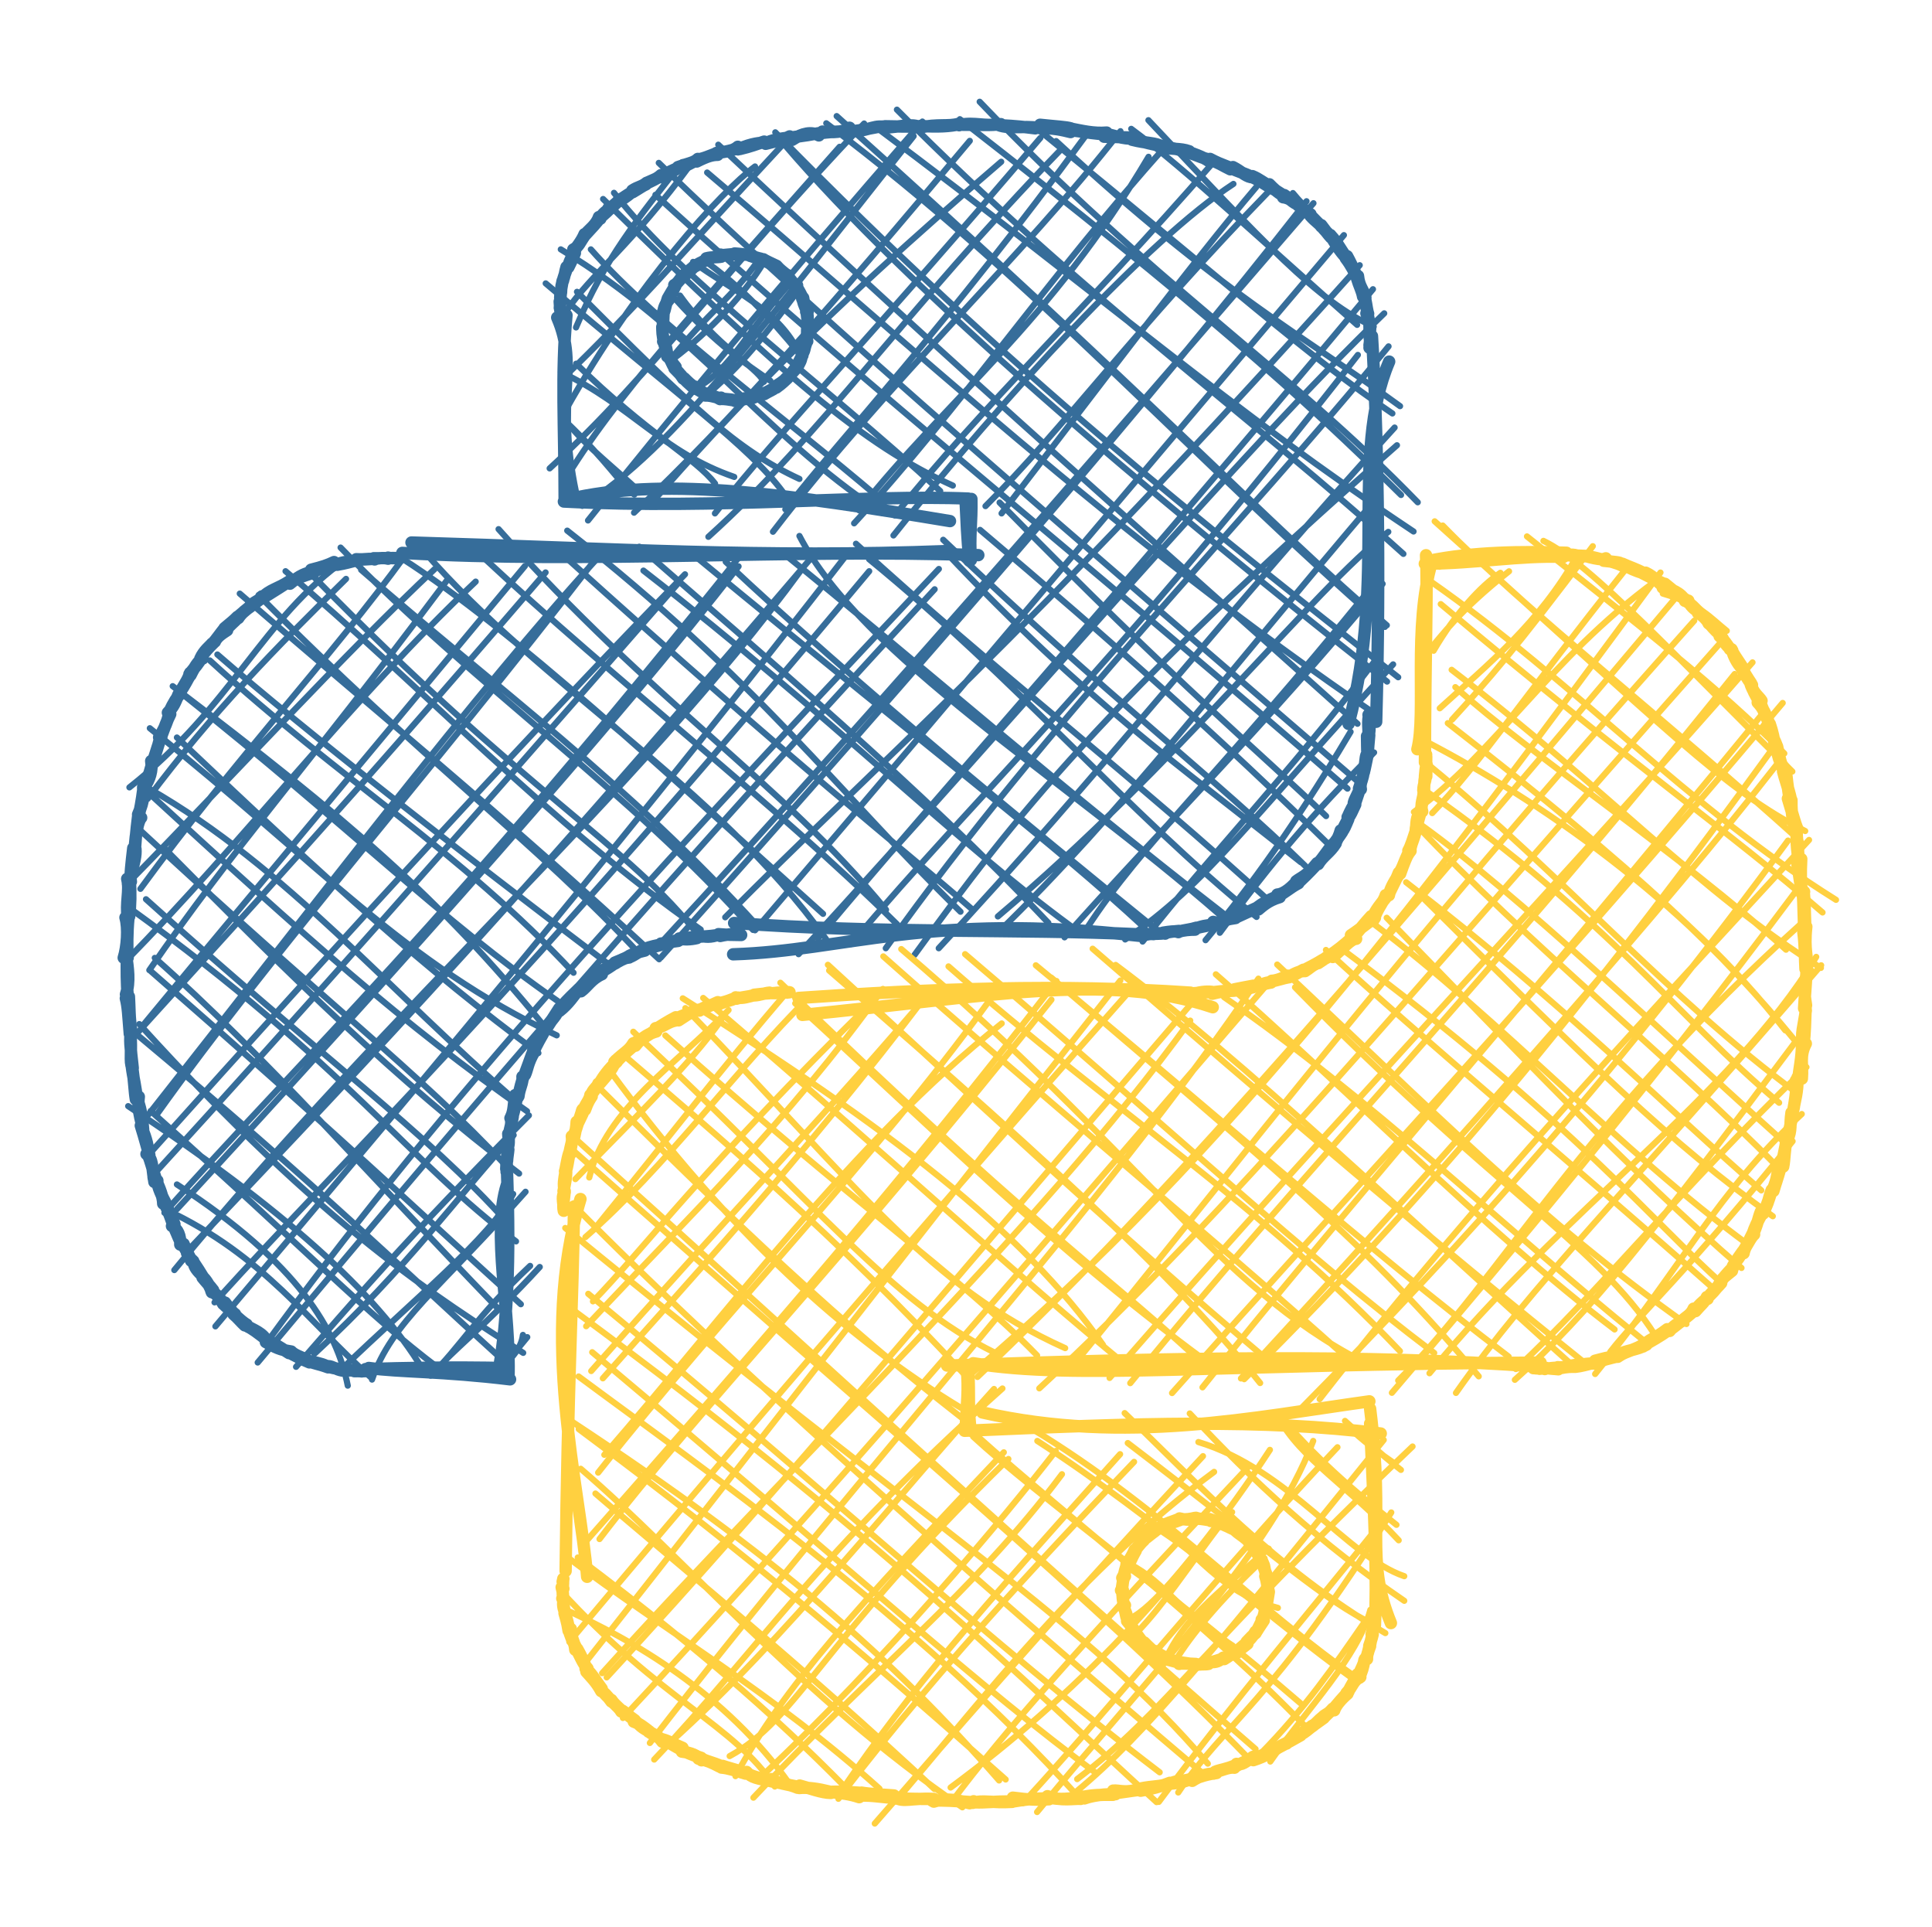 <svg version="1.1" xmlns="http://www.w3.org/2000/svg" viewBox="0 0 156.17 155.734" width="156.17" height="155.734">
  <!-- svg-source:excalidraw -->
  
  <defs>
    <style class="style-fonts">
      @font-face {
        font-family: "Virgil";
        src: url("https://excalidraw.com/Virgil.woff2");
      }
      @font-face {
        font-family: "Cascadia";
        src: url("https://excalidraw.com/Cascadia.woff2");
      }
    </style>
  </defs>
  <g stroke-linecap="round"><g transform="translate(77.531 10.123) rotate(0 -17.019 50.347)" fill-rule="evenodd"><path d="M-60.24 41.71 C-60.24 41.71, -60.24 41.71, -60.24 41.71 M-60.24 41.71 C-60.24 41.71, -60.24 41.71, -60.24 41.71 M-67.07 53.51 C-58.77 46.98, -56.29 39.77, -49.53 35.06 M-65.59 54.43 C-60.41 47.5, -55.14 42.13, -49.56 36.66 M-30.97 16.34 C-28.63 10.75, -26 7.55, -22.38 2.98 M-31.83 15.11 C-29.55 11.81, -26.65 9.9, -21.55 2.96 M-66.8 60.85 C-59.41 53.32, -49.35 42.37, -42.41 35.88 M-66.18 61.71 C-58.52 51.23, -50.78 43.03, -44.72 34.69 M-31.8 23.01 C-25.99 12.68, -19.2 5.33, -16.5 3.33 M-31.98 20.41 C-26.34 14.98, -23.11 11.09, -13.95 1.23 M-65.46 68.28 C-58.56 58.27, -53.39 52.78, -41.35 36.71 M-67.49 67.67 C-57.72 57.75, -49.31 46.57, -39.08 36.88 M-32.07 29.01 C-27.92 22.03, -21.29 14.92, -9.66 1.74 M-33.1 27.73 C-24.6 19.93, -18.65 11.33, -7.68 -0.14 M-66.07 72.86 C-59.11 64.42, -51.99 55.96, -35.1 35.62 M-66.36 73.28 C-57.66 63.66, -50.18 55.65, -33.43 36.14 M-30.46 30.76 C-23 26.12, -15.76 16.08, -3.68 0.88 M-30 31.94 C-23.28 23.51, -15.27 13.82, -2.97 -0.3 M-64.88 79.98 C-55.28 66.51, -42.57 52.15, -29.58 35.3 M-65.54 79.96 C-52.45 63.37, -38.7 45.32, -29.38 35.15 M-25.01 30.68 C-18.17 22.94, -11.75 15.94, 3.4 2.95 M-26.28 31.31 C-18.36 23.84, -10.49 14.82, 0.86 1.26 M-65.36 85.07 C-52.88 71.4, -41.3 58.32, -22.66 36.95 M-65.66 83.36 C-49.62 65.44, -34.01 48.39, -22.16 36.29 M-20.27 33.26 C-10.97 24.86, -4.59 15.21, 8.24 1.95 M-19.74 31.37 C-14.5 24.71, -6.79 16.75, 6.56 1.03 M-64.24 87.89 C-53.54 75.81, -41.19 64.28, -17.37 34.37 M-63.23 87.6 C-44.97 67.81, -27.5 48.15, -17.83 35.65 M-14.05 31.04 C-9.38 25.05, -1.28 16.54, 10.35 0.68 M-15.05 32.85 C-5.36 20.25, 4.94 10.86, 13.04 0.48 M-63.44 92.52 C-45.98 71.26, -26.06 54.08, -12.73 35.89 M-62.64 91.25 C-50.79 78.69, -38.76 66.39, -12.03 35.05 M-8.09 31.12 C-1.14 22.31, 7.46 15.85, 15.31 2.55 M-8.49 32.17 C0.14 22.82, 7.38 12.05, 16.64 1.76 M-60.12 97.07 C-41.14 74.62, -25.46 55.84, -8.89 34.45 M-60.19 95.13 C-48.92 82.68, -36.43 71, -7.27 36.04 M-5.31 33.15 C3.65 21.88, 15.32 9.22, 22.17 4.74 M-5.2 31.53 C2 22.56, 10.06 15.03, 20.49 3.06 M-56.7 99.99 C-42.17 82.68, -28.89 66.62, -1.98 37.5 M-56.05 98.49 C-43.11 80.74, -28.47 64.33, -1.64 35.86 M3.43 31.37 C10.72 21.91, 18.93 10.97, 24.01 5 M2.13 30.78 C8.43 24.51, 14.18 16.5, 25.16 5.21 M-52.12 99.29 C-44.56 92.31, -40.51 86.49, -36.01 81.61 M-53.6 100.34 C-49.16 95.26, -44.93 90.22, -34.78 80.02 M-24.12 67.27 C-2.27 42.82, 15.58 22.11, 28.08 6.14 M-24.26 66.25 C-4.81 45.15, 14.75 22.41, 28.64 6.3 M-49.91 100.52 C-44.06 94.88, -37.94 89.91, -36.05 86.37 M-47.46 101.37 C-45.88 96.74, -41.97 94, -35.05 86.19 M-18.91 64.01 C-6.66 51.6, 4.76 42.14, 32.38 11.31 M-16.5 65.06 C0.29 45.37, 16.46 26.14, 31.1 8.88 M-41.95 100.34 C-41.65 99.64, -38.12 96.88, -33.9 92.27 M-42.73 101.05 C-40.37 98.79, -39.08 96.32, -34.68 92.18 M-12.98 66.99 C6.1 46.15, 22.73 26.43, 34.36 15.2 M-11.42 65.72 C-0.06 52.14, 10.76 40.42, 33.45 13.25 M-37.62 101.06 C-36.36 99.82, -35.41 98.98, -35.26 97.76 M-37.84 100.96 C-36.77 100.32, -36.19 99.48, -34.91 97.94 M-8.73 66.17 C1.64 53.86, 12.39 44.04, 32.23 18.56 M-5.93 66.51 C7.25 48, 23.03 32.18, 34.71 17.87 M-3.6 67.04 C4.53 55.87, 11.46 46.93, 35.39 25.86 M-1.65 66.51 C11.11 52.85, 22.26 38.55, 35.2 24.43 M3.13 63.94 C17.53 51.81, 28.72 37.42, 34.69 32.86 M3.15 65.23 C13.05 55.64, 21.54 44.43, 33.77 30.1 M10.36 64.84 C14.77 58.06, 20.81 52.73, 33.17 37.53 M8.52 65.63 C16.13 57.04, 24.3 49.03, 34.23 37.06 M13.42 65.8 C20.04 61.33, 23.44 56.14, 35.08 43.57 M14.83 65.97 C20.34 58.91, 26.37 52.77, 33.46 43.48 M19.92 65.86 C22.36 62.97, 26.54 57.62, 31.64 49.02 M21.07 65.26 C25.33 59.47, 28.56 55.65, 33.54 50.69 M-57.73 96.9 C-57.73 96.9, -57.73 96.9, -57.73 96.9 M-57.73 96.9 C-57.73 96.9, -57.73 96.9, -57.73 96.9 M-49.42 101.86 C-50.29 97.48, -53.33 92.01, -63.23 85.6 M-47.5 101.24 C-52.57 96.76, -56.19 91.34, -64.14 87.63 M-43.36 100.55 C-47.08 94.34, -54.78 87.47, -67.17 79.27 M-42.06 100.46 C-48.1 95.9, -52.21 91.4, -65.35 79.66 M-35.24 99.21 C-42.03 94.82, -51.21 89.24, -66.27 72.64 M-36.47 100.18 C-44.81 92.63, -51.71 85.8, -66.52 73.44 M-37.37 95.53 C-47.51 85.04, -56.21 75.1, -65.02 67.29 M-35.43 95.28 C-43.97 87.52, -50.41 81.39, -65.32 68.38 M-35.82 90.2 C-44.35 83.89, -49.53 75.91, -67.09 63.24 M-36.45 88.77 C-43.2 81.22, -51.32 75.54, -65.73 62.55 M-35.57 84.72 C-45.73 76.97, -53.73 69.07, -64.15 58.53 M-36.54 84.18 C-43.95 76.26, -51.1 71.04, -66.4 56.79 M-35.66 78.97 C-46.08 70.03, -54.31 59.99, -65.55 53.57 M-34.93 79.68 C-44.98 72.65, -52.62 65.8, -65.86 53.64 M-32.53 73.55 C-44.92 67.68, -51.51 59.87, -65.42 48.73 M-34.01 74.98 C-43.32 68.07, -50.39 61.65, -63.23 49.48 M-33.65 72.67 C-42.05 62.38, -49.45 56.06, -63.57 45.33 M-32.46 70.77 C-41.81 64.29, -49.56 56.47, -62.65 46.08 M-31.17 68.49 C-40.34 58.64, -50.06 52.89, -60.57 43.25 M-28.5 67.68 C-40.17 58.86, -52.87 48.95, -59.96 42.77 M-24.25 67.4 C-37.38 55.26, -47.09 47.45, -58.15 37.85 M-25.8 67.01 C-34.11 58.05, -43.43 51.31, -56.63 37.97 M-20.98 65.59 C-26.72 58.13, -34.89 54.2, -52.35 36.31 M-20.89 65 C-33.06 56.54, -44.06 44.76, -54.45 36.04 M-16.22 64.79 C-26.88 53.06, -37.35 45.53, -48.34 35.93 M-16.66 65.03 C-26.4 53.99, -39.34 45.19, -50 34.13 M-10.76 65.77 C-19.76 53.22, -33.75 45.41, -43.33 34.35 M-11 63.73 C-24.12 51.97, -36 40.8, -45.02 35.02 M-5.91 63.4 C-14.44 53.04, -24.72 46.69, -37.23 32.64 M-5.01 64.58 C-15.1 54.63, -27.52 45.14, -38.68 34.72 M0.11 63.56 C-9.87 53.82, -16.13 44.97, -31.68 32.76 M1.07 63.38 C-4.75 58.28, -12.87 52.03, -32.21 34.55 M9.03 64.72 C-0.61 57.65, -10.12 47.95, -25.52 35.99 M7.21 64.46 C-3.23 53.37, -16.06 42.67, -25.85 34.06 M-31.23 29.83 C-31.23 29.83, -31.23 29.83, -31.23 29.83 M-31.23 29.83 C-31.23 29.83, -31.23 29.83, -31.23 29.83 M16.51 65.46 C5.41 56.45, -8.49 45.04, -18.87 35.28 M14.99 64.86 C7.36 57.79, -0.47 52.03, -21.28 34.87 M-26.26 29.85 C-27.53 28.86, -28.29 27.31, -31.78 23.96 M-25.88 29.57 C-27.73 27.82, -29.98 26.06, -31.33 24.44 M21.12 63.85 C8.12 52.51, -7.84 42.92, -12.91 33.19 M21.33 63.68 C7.82 53.22, -2.93 43.71, -14.42 34.42 M-18.18 28.42 C-23.98 26.42, -26.56 22.6, -32.19 19.95 M-19.73 28.96 C-21.3 26.9, -25.24 24.89, -30.96 19.27 M24.04 63.98 C13.53 55.46, 4.64 44.8, -7.28 35.07 M25.17 62.79 C14.52 53, 2.72 43.96, -8.34 33.82 M-14.26 29.62 C-17.06 25.89, -22.28 22.23, -33.42 12.78 M-12.91 28.58 C-17.92 26.27, -21.73 22.68, -30.89 13.46 M27.62 59.56 C17.55 51.52, 10.39 46.68, -1.13 34.45 M27.97 59.85 C20.96 52.97, 11.86 46.06, -1.29 33.5 M-6.21 31.34 C-16.23 24.68, -21.26 16.65, -32.2 10.03 M-6.33 30.24 C-14.5 23.26, -24.24 16.28, -29.77 10.03 M29.66 55.83 C24.38 50.7, 17.96 45.51, 3.27 30.49 M29.96 58.21 C21.4 49.77, 12.21 41.58, 1.69 32.7 M-0.51 29.12 C-7.69 25.87, -14.1 20.42, -28.78 5.96 M-1.53 29.56 C-11.22 20.62, -22.27 12.69, -27.9 5.46 M31.39 53.61 C12.56 37.14, -8.41 20.38, -24.55 5.62 M32.16 52.98 C9.84 33.71, -10.91 16.07, -24.28 3.04 M33.81 47.7 C12.42 33.14, -4.23 17.46, -20.37 3.82 M32.2 48.37 C16.01 33.82, 0.49 20.35, -19.47 1.57 M34.59 44.96 C14.57 29.22, -4.14 13.25, -14.19 1.48 M35.49 44.61 C19.7 32.15, 4.4 20.26, -14.86 0.57 M34.42 40.54 C18.82 26.94, 6.11 12.51, -10.74 -0.16 M34.57 40.41 C24.76 31.99, 16.2 22.62, -9.9 -0.74 M36.73 32.83 C21.83 22.92, 12.1 14.21, -6.9 0.02 M35.91 34.64 C23.46 23.42, 9.87 13.76, -5.03 -1.26 M37.07 30.47 C26.6 19.65, 15.53 12.61, 1.66 -1.9 M35.72 29.88 C27.69 21.95, 19.56 14.67, 0.06 -0.49 M35.64 22.7 C28.07 17.17, 21.14 13.59, 7.84 1.28 M35.02 23.29 C28.2 18.68, 22.18 13.21, 6.33 0.3 M33.51 16.27 C29.03 14.29, 24.63 9.48, 15.3 -0.41 M32.17 16.13 C24.99 9.82, 18.29 3.52, 13.91 0.29 M30.25 9.34 C29.33 7.78, 27.9 6.63, 26.98 5.48 M30.43 9.06 C29.4 8.32, 28.86 7.53, 26.52 5.93" stroke="#366d9a" stroke-width="0.5" fill="none"/><path d="M0 0 C0 0, 0 0, 0 0 M0 0 C0 0, 0 0, 0 0 M0.08 -0.1 C-0.74 0.1, -1.67 0.14, -3.17 0.06 M-0.04 -0.12 C-0.88 0.12, -1.72 -0.13, -3.21 0.19 M-3.23 0.12 C-3.94 -0.14, -4.67 0.12, -6.18 0.21 M-3.16 0.11 C-3.92 0.12, -4.97 0.1, -5.99 0.08 M-6.24 0.12 C-6.88 0.01, -7.71 0.56, -8.68 0.45 M-6.13 0.1 C-6.67 0.09, -7.47 0.37, -8.64 0.48 M-8.86 0.2 C-9.23 0.56, -10.32 0.61, -11.05 0.51 M-8.85 0.45 C-9.79 0.52, -10.58 0.53, -11.36 0.67 M-11.34 0.82 C-11.94 0.5, -12.67 0.63, -13.5 1.18 M-11.35 0.64 C-11.93 0.75, -12.39 0.83, -13.52 0.98 M-13.7 0.9 C-14.25 1.19, -14.84 1.29, -15.64 1.5 M-13.66 0.98 C-14.46 1.08, -15.18 1.19, -15.64 1.46 M-15.75 1.4 C-16.01 1.43, -16.71 1.42, -17.88 1.95 M-15.76 1.32 C-16.3 1.5, -16.9 1.73, -17.72 1.92 M-17.89 1.74 C-18.39 2.17, -19.02 2.12, -19.57 2.22 M-17.65 1.8 C-18.08 1.89, -18.43 2.1, -19.64 2.25 M-19.48 2.21 C-20.01 2.41, -20.94 2.82, -21.12 2.72 M-19.52 2.39 C-19.94 2.39, -20.36 2.5, -21.21 2.93 M-21.1 2.86 C-21.54 2.86, -21.8 3.25, -22.66 3.43 M-21.24 2.82 C-21.53 3.04, -21.94 3.09, -22.73 3.38 M-22.62 3.37 C-23.16 3.74, -23.28 3.84, -24.03 4.21 M-22.71 3.44 C-23.09 3.62, -23.54 3.79, -24.04 4.14 M-24.22 4.16 C-24.39 4.28, -24.74 4.43, -25.2 4.63 M-24.1 4.03 C-24.42 4.33, -24.89 4.51, -25.28 4.71 M-25.26 4.65 C-25.64 4.97, -25.95 4.96, -26.42 5.27 M-25.32 4.78 C-25.63 4.92, -25.86 5.1, -26.39 5.41 M-26.42 5.41 C-26.74 5.54, -27.08 5.85, -27.4 5.99 M-26.37 5.33 C-26.67 5.58, -26.91 5.79, -27.45 6.11 M-27.51 6.07 C-27.75 6.34, -27.96 6.55, -28.36 6.73 M-27.44 6.07 C-27.68 6.22, -27.88 6.45, -28.28 6.77 M-28.28 6.77 C-28.59 6.97, -28.94 7.26, -29 7.55 M-28.25 6.77 C-28.55 7.08, -28.88 7.33, -29 7.48 M-29.12 7.42 C-29.32 8.04, -29.93 8.46, -30.18 8.77 M-29.03 7.49 C-29.28 7.84, -29.69 8.29, -30.25 8.89 M-30.26 8.9 C-30.66 9.45, -30.74 9.81, -31.19 10.04 M-30.28 8.8 C-30.5 9.35, -30.98 9.92, -31.14 10.17 M-31.06 10.33 C-31.17 10.56, -31.24 10.8, -31.59 11.48 M-31.05 10.14 C-31.23 10.51, -31.38 10.71, -31.63 11.44 M-31.72 11.45 C-31.67 11.66, -31.85 11.83, -32.05 12.62 M-31.74 11.46 C-31.86 11.83, -31.85 12.15, -32.07 12.63 M-32.01 12.54 C-32.15 12.84, -32.16 13.08, -32.18 13.52 M-32.05 12.56 C-32.1 12.92, -32.19 13.27, -32.2 13.52 M-32.2 13.59 C-32.28 13.84, -32.25 14.1, -32.21 14.21 M-32.19 13.54 C-32.21 13.68, -32.23 13.9, -32.24 14.27 M-32.29 14.25 C-32.23 14.41, -32.24 14.54, -32.27 14.73 M-32.29 14.27 C-32.29 14.41, -32.25 14.54, -32.28 14.75 M-32.25 14.76 C-32.25 14.78, -32.26 14.85, -32.25 14.92 M-32.26 14.75 C-32.26 14.79, -32.26 14.84, -32.25 14.92 M-32.49 15.54 C-30.7 19.66, -32.85 21.94, -31.21 29.72 M-31.74 15.35 C-32.18 20.11, -31.89 24.25, -31.89 30.27 M-30.95 30.08 C-23.24 28.48, -14.01 29.79, -0.74 31.99 M-31.95 30.41 C-19.49 31.05, -7.45 29.83, 0.74 30.17 M0.99 30.2 C1.03 32.15, 0.81 33.13, 0.95 35.13 M0.52 30.35 C0.6 31.96, 0.64 33.33, 0.83 35.19 M-0.91 34.41 C-15.76 34.98, -27.86 34.21, -44.27 33.72 M1.55 34.74 C-13.75 34.22, -30.14 35.44, -45.01 34.56 M-45.25 35.01 C-45.25 35.01, -45.25 35.01, -45.25 35.01 M-45.25 35.01 C-45.25 35.01, -45.25 35.01, -45.25 35.01 M-45.25 35 C-45.27 35.01, -45.29 35, -45.31 35 M-45.24 35.01 C-45.27 35, -45.29 35, -45.31 35 M-45.31 35 C-45.39 35, -45.45 34.98, -45.48 35 M-45.3 34.99 C-45.39 34.99, -45.46 35, -45.49 34.98 M-45.48 34.99 C-45.6 34.95, -45.66 34.99, -45.76 34.97 M-45.5 34.97 C-45.58 34.98, -45.68 34.99, -45.78 34.99 M-45.79 34.98 C-45.94 35, -46.05 34.97, -46.16 34.94 M-45.77 34.97 C-45.87 34.98, -45.99 34.98, -46.18 34.97 M-46.16 35.03 C-46.62 34.91, -47.13 35.04, -47.27 35.05 M-46.23 35 C-46.49 34.95, -46.83 35.01, -47.32 34.99 M-47.25 35.09 C-47.63 34.97, -47.93 35.12, -48.73 35.07 M-47.25 35.04 C-47.59 35.05, -47.97 35.1, -48.71 35.11 M-48.58 35.14 C-49.11 35.25, -49.56 35.23, -50.21 35.45 M-48.71 35.16 C-49.22 35.29, -49.58 35.4, -50.27 35.52 M-50.53 35.3 C-51.05 35.55, -51.43 35.68, -52.38 35.92 M-50.38 35.48 C-50.82 35.68, -51.2 35.68, -52.16 36.05 M-52.23 36.06 C-52.83 36.23, -53.24 36.33, -54.1 37.05 M-52.16 36.15 C-52.98 36.41, -53.87 36.69, -54.1 37 M-54.09 36.82 C-55.03 37.46, -55.74 37.52, -56.35 38.2 M-54.3 36.95 C-54.76 37.26, -55.07 37.44, -56.16 38.13 M-56.35 38.07 C-56.46 38.36, -56.79 38.41, -57.28 38.8 M-56.24 38.1 C-56.52 38.33, -56.95 38.63, -57.32 38.91 M-57.29 38.9 C-57.56 39.09, -57.99 39.39, -58.27 39.83 M-57.26 38.86 C-57.51 39.04, -57.76 39.27, -58.33 39.75 M-58.28 39.79 C-58.6 40.14, -58.93 40.37, -59.29 40.82 M-58.34 39.73 C-58.63 40.03, -58.83 40.18, -59.38 40.64 M-59.17 40.81 C-59.57 41.07, -60.02 41.36, -60.16 41.73 M-59.34 40.61 C-59.76 41.13, -60.1 41.63, -60.28 41.81 M-60.39 41.89 C-60.53 42.08, -61.05 42.45, -61.34 43.11 M-60.22 41.78 C-60.62 42.17, -60.98 42.55, -61.26 42.97 M-61.15 43.1 C-61.35 43.18, -61.68 43.52, -62.13 44.44 M-61.26 43.05 C-61.42 43.43, -61.82 43.86, -62.22 44.36 M-62.16 44.25 C-62.36 44.95, -62.82 45.41, -63.04 46 M-62.1 44.34 C-62.43 44.85, -62.57 45.26, -63.03 45.86 M-63.11 46.01 C-63.39 46.71, -63.51 47, -63.96 47.47 M-62.92 45.88 C-63.23 46.26, -63.44 46.54, -63.89 47.49 M-63.85 47.59 C-63.94 47.77, -63.98 48.37, -64.67 49.47 M-63.77 47.59 C-64.03 48.1, -64.22 48.64, -64.51 49.42 M-64.48 49.41 C-64.68 49.81, -64.84 50.48, -65.19 51.48 M-64.6 49.4 C-64.62 49.85, -64.77 50.16, -65.15 51.43 M-65.31 51.38 C-65.19 52.12, -65.44 52.91, -65.85 53.45 M-65.19 51.45 C-65.36 52.03, -65.49 52.56, -65.82 53.5 M-65.96 53.49 C-65.97 54.17, -65.84 54.48, -66.37 55.7 M-65.92 53.55 C-66.01 53.94, -66.01 54.43, -66.33 55.86 M-66.12 55.96 C-66.39 56.22, -66.56 57.32, -66.63 58.22 M-66.36 55.78 C-66.41 56.29, -66.51 56.81, -66.61 58.35 M-66.58 58.49 C-66.55 58.99, -66.61 59.46, -67.19 61.31 M-66.76 58.42 C-66.9 59.62, -67.03 60.7, -66.95 61.13 M-67.25 60.9 C-67.01 61.87, -67.4 62.78, -67.2 64.17 M-67.04 61.08 C-66.96 61.97, -66.99 63.08, -67.09 63.95 M-67.39 64.03 C-67.14 64.89, -67.26 66.43, -67.53 67.28 M-67.15 64.1 C-67.26 65.21, -67.26 66.48, -67.21 67.28 M-67.33 67.08 C-67.2 68.09, -67.01 69.2, -67.35 70.24 M-67.28 67.2 C-67.29 68.23, -67.3 69.46, -67.2 70.37 M-67.36 70.56 C-67.18 71.26, -67.17 71.86, -67.04 73.43 M-67.11 70.42 C-67.06 71.14, -67.09 72.17, -66.9 73.27 M-67.04 73.12 C-66.85 74.1, -67.03 75.47, -66.91 75.95 M-66.94 73.2 C-67.06 73.87, -67 74.4, -66.8 76.19 M-66.83 76.21 C-66.67 77.29, -66.66 78.09, -66.55 78.72 M-66.88 76.07 C-66.76 77.04, -66.54 77.72, -66.48 78.73 M-66.4 78.84 C-66.1 79.57, -66 80.64, -65.96 81.16 M-66.31 78.51 C-66.38 79.11, -66.35 79.72, -65.97 81.07 M-66.15 80.84 C-65.83 81.85, -65.55 82.94, -65.46 83.22 M-66.06 81.08 C-65.72 81.8, -65.51 82.71, -65.55 83.15 M-65.69 83.14 C-65.16 83.56, -65.26 84.18, -65.05 85.4 M-65.57 83.21 C-65.33 83.75, -65.23 84.29, -64.93 85.17 M-64.81 85.29 C-64.84 85.72, -64.38 86.68, -64.12 87.15 M-64.97 85.16 C-64.6 85.93, -64.35 86.6, -64.34 87.15 M-64.18 87.07 C-63.99 87.55, -63.86 87.77, -63.43 88.81 M-64.3 87.04 C-64.05 87.44, -63.89 87.85, -63.56 88.78 M-63.63 88.96 C-63.16 89.18, -62.93 89.77, -62.96 90.46 M-63.58 88.86 C-63.34 89.21, -63.21 89.71, -62.84 90.44 M-62.69 90.41 C-62.48 90.87, -62.43 91.12, -62.08 91.77 M-62.81 90.42 C-62.58 90.7, -62.44 91, -62.08 91.7 M-61.91 91.8 C-61.84 92.15, -61.75 92.43, -61.22 92.92 M-62 91.71 C-61.6 92.3, -61.29 92.8, -61.11 93.1 M-61.06 93.15 C-60.75 93.47, -60.47 94.05, -60.45 94.21 M-61.16 93.12 C-60.95 93.39, -60.57 93.79, -60.3 94.15 M-60.41 94.31 C-59.99 94.39, -59.84 94.87, -59.47 95.11 M-60.37 94.27 C-59.97 94.51, -59.71 94.87, -59.49 95.26 M-59.34 95.15 C-59.06 95.52, -58.76 95.93, -58.53 96.08 M-59.44 95.29 C-59.19 95.58, -58.83 95.75, -58.6 96.11 M-58.66 96.08 C-58.33 96.35, -57.99 96.77, -57.74 96.99 M-58.54 96.15 C-58.21 96.46, -57.81 96.81, -57.59 96.92 M-57.86 96.85 C-57.34 97.26, -56.51 97.44, -56.06 98.09 M-57.59 97.03 C-57.18 97.23, -56.74 97.53, -55.79 98.3 M-56.04 98.34 C-55.26 98.77, -54.91 98.96, -53.99 99.1 M-55.79 98.25 C-55.09 98.62, -54.42 99.07, -54.17 99.23 M-53.97 99.13 C-53.6 99.44, -53.43 99.43, -52.45 99.91 M-54.21 99.17 C-53.68 99.42, -53.32 99.65, -52.52 99.98 M-52.48 99.88 C-52.23 99.96, -51.59 100.04, -51.12 100.28 M-52.51 99.89 C-52.21 100.07, -51.85 100.07, -51.01 100.38 M-51.01 100.28 C-50.68 100.29, -50.31 100.57, -49.87 100.64 M-51.02 100.32 C-50.77 100.41, -50.43 100.49, -49.76 100.54 M-49.73 100.55 C-49.39 100.6, -49.05 100.62, -48.9 100.63 M-49.86 100.62 C-49.44 100.62, -49.06 100.64, -48.9 100.63 M-48.88 100.66 C-48.68 100.72, -48.54 100.64, -48.21 100.64 M-48.89 100.69 C-48.71 100.7, -48.54 100.67, -48.29 100.71 M-48.27 100.69 C-48.19 100.69, -48.16 100.69, -48.1 100.69 M-48.25 100.7 C-48.21 100.7, -48.15 100.69, -48.09 100.69 M-48.1 100.69 C-48.09 100.69, -48.07 100.69, -48.05 100.69 M-48.1 100.69 C-48.08 100.69, -48.06 100.69, -48.04 100.69 M-47.72 100.43 C-45.16 100.78, -41.81 100.68, -36.3 101.35 M-47.98 100.52 C-44.83 100.43, -41.15 100.34, -36.47 100.44 M-36.43 101.33 C-36.24 95.74, -37.8 89.55, -36.56 85.63 M-37.14 100.16 C-36.54 96.56, -36.3 91.99, -36.54 84.78 M-36.58 84.59 C-36.58 84.59, -36.58 84.59, -36.58 84.59 M-36.58 84.59 C-36.58 84.59, -36.58 84.59, -36.58 84.59 M-36.58 84.58 C-36.58 84.56, -36.58 84.54, -36.58 84.53 M-36.58 84.58 C-36.58 84.56, -36.58 84.55, -36.58 84.53 M-36.58 84.52 C-36.59 84.49, -36.58 84.44, -36.59 84.37 M-36.58 84.54 C-36.59 84.48, -36.58 84.44, -36.58 84.37 M-36.61 84.34 C-36.6 84.21, -36.59 83.92, -36.59 83.7 M-36.57 84.34 C-36.58 84.12, -36.55 83.86, -36.58 83.75 M-36.54 83.69 C-36.54 83.48, -36.45 82.97, -36.44 82.78 M-36.58 83.77 C-36.5 83.42, -36.55 82.98, -36.51 82.79 M-36.53 82.9 C-36.44 82.48, -36.35 82.32, -36.45 81.51 M-36.54 82.86 C-36.48 82.48, -36.46 82.11, -36.35 81.59 M-36.44 81.67 C-36.25 80.94, -36.12 80.59, -36.27 80.24 M-36.38 81.51 C-36.28 80.98, -36.14 80.52, -36.08 80.1 M-36.2 80.09 C-35.99 79.66, -36.01 79.1, -35.89 78.38 M-36.14 80.21 C-35.96 79.65, -35.83 79.07, -35.74 78.49 M-35.62 78.47 C-35.54 77.78, -35.25 77.41, -35.3 76.89 M-35.67 78.56 C-35.49 77.8, -35.35 77.27, -35.19 76.81 M-35.09 76.73 C-34.89 76.31, -34.89 75.79, -34.34 74.87 M-35.16 76.82 C-34.96 76.27, -34.7 75.59, -34.52 75.07 M-34.44 74.81 C-34.17 74.42, -33.97 73.93, -33.54 73.15 M-34.41 74.94 C-34.19 74.3, -33.76 73.66, -33.47 73.1 M-33.65 73.31 C-33.18 72.54, -32.57 72.01, -32.43 71.57 M-33.46 73.14 C-33.13 72.64, -32.72 71.99, -32.32 71.37 M-32.32 71.59 C-31.55 70.99, -31.2 70.37, -30.65 69.73 M-32.34 71.53 C-32.01 71.04, -31.7 70.72, -30.76 69.82 M-30.57 69.99 C-30.07 69.63, -29.73 68.99, -28.88 68.61 M-30.74 69.9 C-30.09 69.26, -29.29 68.71, -28.88 68.43 M-28.96 68.36 C-28.69 68.23, -28.4 68.02, -27.75 67.71 M-28.84 68.38 C-28.57 68.2, -28.18 68.01, -27.81 67.69 M-27.72 67.68 C-27.45 67.55, -27.15 67.3, -26.68 67.26 M-27.83 67.67 C-27.36 67.48, -26.96 67.32, -26.67 67.14 M-26.61 67.22 C-26.16 67.03, -25.78 66.69, -25.39 66.56 M-26.65 67.12 C-26.3 66.94, -25.93 66.82, -25.41 66.7 M-25.41 66.56 C-24.96 66.38, -24.33 66.25, -24.14 66.23 M-25.4 66.57 C-24.94 66.53, -24.59 66.35, -24.15 66.25 M-24.05 66.18 C-23.86 66.18, -23.48 65.95, -22.59 65.85 M-24.1 66.13 C-23.71 66.12, -23.19 65.96, -22.72 65.92 M-22.63 65.72 C-22.27 65.83, -21.7 65.81, -21.2 65.69 M-22.66 65.8 C-22.26 65.71, -21.82 65.66, -21.13 65.55 M-21.13 65.43 C-20.54 65.63, -20.08 65.64, -19.41 65.4 M-21.04 65.58 C-20.74 65.55, -20.4 65.58, -19.39 65.43 M-19.31 65.52 C-19.09 65.46, -18.45 65.35, -17.81 65.33 M-19.45 65.37 C-18.73 65.44, -18.28 65.42, -17.62 65.44 M-18.27 67 C-9.22 66.72, -2.65 63.6, 14.61 65.51 M-18.19 64.47 C-6.36 65.35, 4.92 64.93, 14.46 65.38 M14.88 65.38 C14.88 65.38, 14.88 65.38, 14.88 65.38 M14.88 65.38 C14.88 65.38, 14.88 65.38, 14.88 65.38 M14.88 65.37 C14.89 65.37, 14.91 65.37, 14.93 65.38 M14.88 65.37 C14.9 65.38, 14.92 65.37, 14.93 65.37 M14.93 65.39 C14.97 65.37, 15 65.36, 15.08 65.39 M14.93 65.38 C14.98 65.37, 15.01 65.37, 15.09 65.37 M15.05 65.42 C15.29 65.38, 15.46 65.34, 15.71 65.37 M15.09 65.37 C15.31 65.36, 15.51 65.34, 15.69 65.36 M15.64 65.3 C16.08 65.33, 16.33 65.26, 16.65 65.33 M15.7 65.35 C15.99 65.34, 16.3 65.34, 16.53 65.31 M16.49 65.25 C17.07 65.16, 17.44 65.1, 17.72 65.21 M16.51 65.29 C16.91 65.22, 17.16 65.16, 17.77 65.11 M17.7 65.18 C18.21 65.04, 18.64 65.01, 19.06 65.01 M17.7 65.17 C18.26 65.03, 18.75 64.99, 19.18 64.85 M19 64.98 C19.39 64.74, 19.98 64.79, 20.75 64.46 M19.08 64.94 C19.51 64.74, 20.03 64.64, 20.69 64.6 M20.54 64.38 C20.92 64.55, 21.53 64.2, 22.33 63.98 M20.71 64.6 C21.19 64.28, 21.76 64.15, 22.34 64.07 M22.4 63.84 C23.01 63.85, 23.51 63.38, 24.11 63.36 M22.31 64.05 C22.92 63.77, 23.68 63.42, 23.96 63.29 M24.18 63.38 C24.44 63.18, 24.92 62.67, 25.91 62.38 M24.09 63.22 C24.52 62.89, 25.01 62.62, 25.64 62.35 M25.72 62.17 C26.34 62.12, 26.97 61.49, 27.4 61 M25.68 62.35 C26.34 62.03, 26.71 61.63, 27.42 61.26 M27.25 61.09 C27.65 60.78, 28.09 60.69, 28.94 59.63 M27.4 61.23 C27.84 60.81, 28.12 60.56, 28.94 59.68 M29.02 59.71 C29.39 59.07, 29.98 58.78, 30.44 58.03 M28.94 59.73 C29.5 59.15, 29.84 58.48, 30.34 57.98 M30.39 58.06 C30.56 57.72, 30.75 57.37, 30.84 56.99 M30.27 58.1 C30.49 57.77, 30.78 57.4, 30.96 57.11 M30.95 57.09 C31.11 56.91, 31.22 56.64, 31.46 56.07 M30.96 57.1 C31.06 56.67, 31.35 56.35, 31.45 55.98 M31.4 55.91 C31.47 55.81, 31.62 55.35, 31.98 54.82 M31.46 55.96 C31.63 55.75, 31.76 55.46, 32.02 54.89 M31.9 54.77 C31.98 54.41, 32.21 54.15, 32.44 53.49 M32 54.81 C32.13 54.41, 32.28 53.96, 32.41 53.58 M32.47 53.66 C32.36 53.16, 32.65 52.87, 32.68 52.23 M32.32 53.61 C32.47 53.15, 32.67 52.65, 32.68 52.31 M32.72 52.28 C32.83 51.65, 32.84 51.11, 32.92 50.9 M32.71 52.3 C32.82 51.91, 32.86 51.59, 33.03 50.82 M33.01 50.8 C32.97 50.49, 32.99 50.09, 32.97 49.37 M33.04 50.88 C33.04 50.35, 33.1 49.91, 33.15 49.29 M33.02 49.4 C33.19 49.03, 32.98 48.51, 33.12 47.72 M33.13 49.25 C33.2 48.79, 33.2 48.17, 33.09 47.65 M31.48 48.38 C34.64 36.4, 31.54 26.7, 34.76 19.1 M33.71 48.21 C34.06 35.55, 33.8 24.01, 33.37 17.04 M33.17 17.98 C33.17 17.98, 33.17 17.98, 33.17 17.98 M33.17 17.98 C33.17 17.98, 33.17 17.98, 33.17 17.98 M33.18 17.99 C33.18 17.94, 33.18 17.87, 33.17 17.76 M33.18 17.98 C33.18 17.92, 33.18 17.84, 33.19 17.78 M33.17 17.77 C33.19 17.53, 33.26 17.42, 33.19 17.23 M33.22 17.78 C33.17 17.58, 33.23 17.31, 33.22 17.22 M33.26 17.24 C33.13 16.96, 33.21 16.92, 33.23 16.35 M33.24 17.25 C33.23 17.02, 33.17 16.81, 33.17 16.36 M33.2 16.38 C33.2 16.08, 33.03 15.56, 32.92 15.2 M33.17 16.35 C33.18 15.86, 33.03 15.48, 33.02 15.17 M33.03 15.15 C32.92 14.68, 32.88 14.16, 32.77 13.88 M33.06 15.23 C32.89 14.68, 32.8 14.3, 32.74 13.79 M32.84 13.94 C32.72 13.3, 32.33 13.09, 32.24 12.18 M32.65 13.85 C32.57 13.38, 32.34 12.99, 32.15 12.34 M32.22 12.47 C31.93 11.65, 31.55 10.93, 31.36 10.58 M32.2 12.33 C31.95 11.87, 31.69 11.31, 31.25 10.74 M31.26 10.68 C30.82 10.23, 30.33 9.47, 30.01 8.87 M31.35 10.71 C30.85 10.13, 30.69 9.62, 30.05 8.92 M30.06 9.07 C29.85 8.85, 29.5 8.38, 29.27 8.07 M30.02 8.95 C29.83 8.74, 29.52 8.49, 29.28 8.13 M29.2 8.08 C29.09 7.99, 28.77 7.66, 28.54 7.42 M29.28 8.19 C29.09 7.91, 28.83 7.8, 28.4 7.32 M28.4 7.19 C27.98 7.06, 27.82 6.71, 27.35 6.41 M28.44 7.31 C28.11 7.02, 27.75 6.67, 27.41 6.48 M27.47 6.47 C27.15 6.31, 26.75 5.87, 26.19 5.82 M27.48 6.45 C26.97 6.27, 26.69 5.9, 26.28 5.64 M26.23 5.74 C26.11 5.61, 25.77 5.5, 25.07 4.77 M26.25 5.65 C26.05 5.6, 25.81 5.37, 25.04 4.94 M25.14 4.92 C24.5 4.6, 24.3 4.36, 23.7 4.11 M24.99 4.93 C24.53 4.64, 24.01 4.31, 23.65 4.19 M23.57 4.19 C23.15 4.11, 22.73 3.68, 22.13 3.38 M23.64 4.16 C23.13 3.91, 22.48 3.71, 21.99 3.48 M21.92 3.56 C21.29 3.26, 20.98 3.01, 20.17 2.74 M22.05 3.53 C21.71 3.28, 21.33 3.28, 20.28 2.72 M20.19 2.9 C19.71 2.54, 18.8 2.26, 18.48 2.12 M20.34 2.78 C19.74 2.71, 19.17 2.39, 18.5 2.19 M18.6 2.1 C17.87 1.83, 17.07 1.97, 16.45 1.77 M18.53 2.21 C17.72 1.88, 16.92 1.84, 16.42 1.68 M16.41 1.72 C15.86 1.39, 15.17 1.48, 13.97 1.17 M16.34 1.68 C15.76 1.56, 14.96 1.39, 14.2 1.15 M14.02 0.98 C13.67 1.01, 12.92 0.94, 11.73 0.93 M14.12 1.08 C13.32 1.14, 12.23 0.76, 11.78 0.66 M11.92 0.59 C10.88 0.68, 9.95 0.45, 8.88 0.24 M11.69 0.7 C11.19 0.73, 10.43 0.57, 9.09 0.41 M9.03 0.25 C8.61 0.13, 7.95 0.11, 6.54 -0.04 M9.01 0.55 C8.34 0.39, 7.76 0.22, 6.18 0.21 M6.44 0.21 C5.11 0.02, 3.87 0.35, 3.02 -0.09 M6.15 0.25 C5.29 0.14, 4.57 0.06, 3.38 0 M3.06 -0.1 C2.21 0.12, 1.2 -0.27, 0.11 -0.04 M3.37 -0.09 C2.49 0.03, 1.91 -0.05, -0.06 -0.04 M0 0 C0 0, 0 0, 0 0 M0 0 C0 0, 0 0, 0 0 M0 0 C0 0, 0 0, 0 0 M0 0 C0 0, 0 0, 0 0" stroke="#366d9a" stroke-width="1" fill="none"/></g></g><mask/><g stroke-linecap="round"><g transform="translate(59.433 20.515) rotate(0 -0 5.905)" fill-rule="evenodd"><path d="M-4.15 1.69 C-4.15 1.69, -4.15 1.69, -4.15 1.69 M-4.15 1.69 C-4.15 1.69, -4.15 1.69, -4.15 1.69 M-5.17 8.47 C-2.28 4.82, -0.21 3.51, 1.91 0.46 M-5.08 8.54 C-2.02 6.24, 0.8 3.21, 2.35 0.61 M-3.12 10.81 C-0.49 9.54, 1.42 5.62, 4.42 2.41 M-2.12 11.24 C1.08 8.5, 2.99 5.7, 5.16 2.88 M-4.53 9.78 C-4.53 9.78, -4.53 9.78, -4.53 9.78 M-4.53 9.78 C-4.53 9.78, -4.53 9.78, -4.53 9.78 M2.32 10.34 C1.65 9.07, -1.53 7.47, -4.47 3.37 M2.84 10.26 C1 8.99, -1.48 7.38, -4.79 3.71 M5.03 7.74 C3.32 4.42, -0.32 2.93, -3.41 0.65 M5.26 8.15 C2.63 4.97, 0.58 2.77, -2.52 0.52" stroke="#366d9a" stroke-width="0.5" fill="none"/><path d="M0 0 C0 0, 0 0, 0 0 M0 0 C0 0, 0 0, 0 0 M-0.04 0.05 C0.43 0.06, 0.83 0.06, 1.2 0.07 M-0.05 -0.03 C0.42 0, 0.7 0.04, 1.25 0.12 M1.22 0.14 C1.5 0.33, 1.99 0.31, 2.32 0.49 M1.22 0.17 C1.55 0.24, 1.86 0.35, 2.26 0.46 M2.28 0.44 C2.45 0.56, 2.9 0.76, 3.34 0.97 M2.27 0.5 C2.61 0.67, 3.07 0.91, 3.35 1 M3.23 1.1 C3.6 1.14, 3.84 1.51, 4.12 1.82 M3.34 0.97 C3.61 1.29, 3.86 1.45, 4.19 1.73 M4.26 1.74 C4.35 2.07, 4.65 2.47, 5 2.55 M4.18 1.69 C4.39 2, 4.59 2.26, 4.9 2.58 M4.86 2.55 C5.14 2.87, 5.31 3.32, 5.51 3.66 M4.9 2.55 C5.01 2.82, 5.13 3.16, 5.49 3.56 M5.46 3.72 C5.5 3.86, 5.52 4.1, 5.85 4.7 M5.41 3.62 C5.53 3.92, 5.69 4.25, 5.84 4.73 M5.73 4.68 C5.93 4.92, 5.82 5.25, 5.84 5.8 M5.77 4.73 C5.8 5.18, 5.91 5.5, 5.85 5.95 M5.82 6.02 C5.78 6.25, 5.87 6.81, 5.68 7.01 M5.94 5.89 C5.82 6.33, 5.75 6.84, 5.82 7.06 M5.77 7.13 C5.58 7.5, 5.67 7.73, 5.42 8.11 M5.75 7.11 C5.74 7.29, 5.61 7.57, 5.39 8.17 M5.37 8.12 C5.38 8.58, 5.19 8.83, 5 9.18 M5.43 8.21 C5.22 8.55, 5.01 9.02, 4.95 9.19 M4.96 9.23 C4.7 9.47, 4.46 9.83, 4.1 10.09 M4.86 9.24 C4.74 9.41, 4.51 9.74, 4.17 10.06 M4.11 10.06 C3.94 10.29, 3.48 10.57, 3.2 10.73 M4.23 10.04 C4.01 10.23, 3.84 10.44, 3.32 10.81 M3.32 10.79 C2.85 10.97, 2.55 11.22, 2.22 11.31 M3.25 10.81 C3.02 11.01, 2.76 11.08, 2.34 11.34 M2.31 11.25 C2.08 11.37, 1.81 11.41, 1.16 11.65 M2.3 11.29 C1.99 11.41, 1.76 11.49, 1.2 11.74 M1.2 11.65 C0.73 11.62, 0.37 11.79, 0.11 11.91 M1.2 11.7 C0.97 11.69, 0.67 11.77, 0.03 11.84 M-0.02 11.89 C-0.22 11.73, -0.55 11.78, -1.24 11.68 M0.02 11.86 C-0.48 11.78, -0.92 11.71, -1.16 11.73 M-1.15 11.62 C-1.43 11.69, -1.86 11.43, -2.42 11.45 M-1.23 11.74 C-1.65 11.49, -2.06 11.4, -2.32 11.29 M-2.19 11.41 C-2.42 11.33, -2.65 11.2, -3.29 10.72 M-2.35 11.36 C-2.61 11.17, -3 11.06, -3.31 10.75 M-3.31 10.9 C-3.55 10.63, -3.82 10.45, -4.15 10.09 M-3.3 10.75 C-3.57 10.61, -3.9 10.28, -4.13 10.05 M-4.22 10.01 C-4.38 9.78, -4.61 9.58, -4.92 9.25 M-4.21 10.08 C-4.42 9.75, -4.63 9.5, -4.92 9.24 M-4.82 9.14 C-5 8.93, -5.16 8.72, -5.53 8.12 M-4.9 9.24 C-5.1 8.92, -5.17 8.65, -5.46 8.16 M-5.5 8.29 C-5.52 7.84, -5.6 7.33, -5.83 7.08 M-5.46 8.15 C-5.56 7.92, -5.66 7.49, -5.79 7.1 M-5.68 7.11 C-5.93 6.64, -5.88 6.22, -5.9 5.91 M-5.77 7.1 C-5.83 6.84, -5.88 6.57, -5.89 5.89 M-5.86 6.02 C-5.81 5.45, -5.93 5.18, -5.84 4.7 M-5.87 5.92 C-5.82 5.69, -5.82 5.42, -5.79 4.7 M-5.8 4.7 C-5.8 4.39, -5.63 4.01, -5.35 3.68 M-5.78 4.76 C-5.66 4.48, -5.65 4.17, -5.45 3.6 M-5.48 3.7 C-5.15 3.3, -5.05 3, -4.87 2.64 M-5.45 3.6 C-5.27 3.31, -5.15 3.05, -4.85 2.62 M-4.93 2.52 C-4.68 2.4, -4.5 2.11, -4.25 1.76 M-4.91 2.63 C-4.7 2.29, -4.42 2.09, -4.2 1.76 M-4.13 1.74 C-3.89 1.6, -3.74 1.47, -3.4 1.11 M-4.2 1.74 C-3.85 1.45, -3.55 1.19, -3.36 1.06 M-3.39 1.06 C-2.92 0.91, -2.81 0.66, -2.38 0.52 M-3.29 1.04 C-3.05 0.8, -2.72 0.68, -2.28 0.49 M-2.34 0.36 C-1.88 0.24, -1.49 0.3, -1.13 0.23 M-2.35 0.43 C-1.94 0.32, -1.51 0.21, -1.22 0.13 M-1.18 0.06 C-0.89 0.15, -0.32 0.13, -0.01 0 M-1.25 0.14 C-0.85 0.06, -0.46 0.07, 0.06 -0.01 M0 0 C0 0, 0 0, 0 0 M0 0 C0 0, 0 0, 0 0 M0 0 C0 0, 0 0, 0 0 M0 0 C0 0, 0 0, 0 0" stroke="#366d9a" stroke-width="1" fill="none"/></g></g><mask/><g stroke-linecap="round"><g transform="translate(78.701 145.571) rotate(0 17.019 -50.347)" fill-rule="evenodd"><path d="M-29.01 -59.67 C-29.01 -59.67, -29.01 -59.67, -29.01 -59.67 M-29.01 -59.67 C-29.01 -59.67, -29.01 -59.67, -29.01 -59.67 M-31.07 -50.41 C-29.73 -55.94, -24.03 -59.56, -19.81 -63.94 M-32.19 -50.28 C-27.25 -55.38, -22.82 -59.67, -20.4 -63.14 M-30.49 -46.45 C-24.69 -53.56, -20.32 -59.32, -15.05 -65.43 M-31.38 -45.59 C-24.88 -51.27, -19.46 -58.87, -13.16 -65.14 M-31.32 -38.39 C-22.73 -47.58, -15.29 -54.61, -7.33 -65.65 M-30.77 -40.4 C-26.86 -44.4, -21.7 -51.37, -8.22 -64.61 M-30.91 -34.77 C-19.47 -47.73, -10.84 -56.7, -3.55 -65.38 M-29.97 -34.18 C-23.68 -41.31, -14.16 -51.51, -3.57 -65.46 M-29.85 -28 C-20.27 -38.99, -9.62 -53.47, 2.27 -62.86 M-30.35 -26.56 C-19.52 -40.28, -8.29 -51.55, 1.06 -64.42 M-31.53 -20.78 C-16.94 -37.31, -5.24 -50.78, 6.7 -66.29 M-30.24 -21.19 C-21.83 -32.17, -11.3 -42.69, 6.29 -64.78 M37.65 -99.77 C37.65 -99.77, 37.65 -99.77, 37.65 -99.77 M37.65 -99.77 C37.65 -99.77, 37.65 -99.77, 37.65 -99.77 M-31.22 -11.42 C-18.62 -27.38, -8.78 -40.18, 11.86 -66.33 M-32.68 -12.88 C-14.8 -34.23, 2.61 -54.21, 12.72 -65.6 M36.7 -92.9 C37.94 -94.29, 39.15 -96.12, 43.28 -99.4 M37.18 -92.98 C38.9 -95.94, 40.98 -98.21, 42.58 -99.28 M-30.03 -10.35 C-14.86 -27.19, 5.05 -45.89, 17.51 -63.09 M-29.66 -10.01 C-14.91 -26, -2.51 -41.08, 17.81 -64.71 M38.67 -87.41 C41.65 -90.69, 43.73 -93.01, 50.05 -101.43 M37.68 -88.33 C41.52 -91.83, 45.74 -95.22, 48.78 -100.66 M-26.17 -4.71 C-8.71 -27.33, 10.87 -48.47, 23.02 -66.48 M-28.35 -6.73 C-14.59 -21.5, -3.37 -34.54, 23.74 -66.03 M35.59 -79.95 C42.17 -84.75, 46.5 -92.27, 55.12 -98.61 M37.07 -79.86 C40.75 -83.63, 44.49 -89.27, 52.8 -99.68 M-25.82 -3.37 C-17.79 -11.8, -12.54 -20.13, 2.33 -33.36 M-24.54 -4.74 C-15.15 -13.17, -6.12 -24.75, 1.65 -33.32 M-0.16 -34.58 C20.73 -52.33, 36.48 -73.43, 55.52 -99.3 M0.31 -34.29 C14.12 -47.43, 27.1 -62.01, 56.89 -97.43 M-19.72 -3.65 C-14.22 -6.64, -12.4 -12.82, 2.81 -27.66 M-19.25 -2.03 C-15.32 -9.28, -9.68 -15.42, 2.44 -28.2 M7.9 -35.05 C21.14 -51.15, 32.88 -67, 58.25 -95.41 M5.31 -33.37 C20.84 -47.71, 34.11 -63.98, 60.77 -94.08 M-17.8 -0.29 C-8.1 -10.63, -0.05 -16.82, 7.14 -26.43 M-17.33 -1.83 C-6.99 -11.54, 2.45 -22.9, 6.64 -28.31 M12.66 -33.79 C27.7 -52.21, 41.43 -66.04, 61.52 -91.1 M10.99 -34.21 C29.97 -55.96, 49.15 -76.16, 62.96 -92.04 M-10.6 -0.97 C-4.93 -9.26, 0.05 -14.88, 11.84 -28.05 M-10.93 -0.2 C-2.42 -11.37, 7.98 -22.19, 12.97 -27.43 M18.5 -33.45 C29.15 -46.85, 42.55 -62, 63.67 -87.77 M16.04 -32.99 C30.36 -49.16, 45.71 -65.36, 65.4 -88.76 M-5.83 -0.55 C1.01 -8.58, 8.64 -18.65, 19.44 -26.62 M-7.99 1.8 C-2.22 -4.77, 4.44 -12.71, 18.54 -27.89 M21.87 -34.11 C38.26 -50.31, 51.39 -66.88, 64.49 -84.94 M21.61 -34.17 C39.21 -53.25, 56.6 -73.08, 64.87 -83.72 M-1.86 -1.11 C8.15 -8.5, 16.82 -17.5, 23.95 -28.4 M-1.77 0.04 C2.43 -5.59, 8.79 -12.78, 22.25 -27.07 M26.04 -31.31 C40.39 -45.83, 52.41 -59.39, 65.83 -77.64 M27.97 -32.5 C40.99 -49.24, 55.85 -64.95, 67.53 -77.69 M5.13 0.87 C14.6 -10.64, 24.04 -20.1, 27.45 -29.12 M3.98 0.15 C11.55 -8.07, 19.97 -18.65, 29.41 -28.61 M34.32 -34 C42.58 -42.25, 49.28 -55.07, 67.01 -71.03 M33.81 -33.01 C43.53 -44.39, 54.58 -57.62, 66.39 -73.44 M8.37 -1.79 C15.57 -7.28, 18.12 -12.13, 35.48 -28.67 M8.3 -0.78 C13.88 -5.38, 19.83 -12.69, 33.15 -29.2 M36.85 -34.59 C47.6 -47.74, 61.2 -56.91, 68.11 -68.24 M38.99 -33 C45.11 -41.73, 52.55 -49.01, 68.51 -67.56 M16.54 -0.71 C20.2 -6.19, 24.13 -8.01, 33.76 -23.34 M14.97 0.05 C21.1 -8.2, 27.55 -15.78, 33.14 -22.75 M43.83 -34.93 C50.82 -41.46, 56.63 -48.93, 67.32 -59.33 M43.75 -34.06 C49.74 -39.39, 54.73 -45.71, 66.45 -61.4 M23.98 -3.21 C27.07 -7.62, 31.03 -11.61, 32.07 -15.47 M23.18 -3.83 C26.75 -7.45, 29.21 -11.02, 31.6 -14.49 M50.24 -34.53 C57.26 -43.19, 60.08 -49.19, 66.94 -55.54 M51.46 -36.32 C53.7 -39.22, 57.76 -42.85, 66.2 -53.34 M-28.23 -7.15 C-28.23 -7.15, -28.23 -7.15, -28.23 -7.15 M-28.23 -7.15 C-28.23 -7.15, -28.23 -7.15, -28.23 -7.15 M-14.87 -1.39 C-20.02 -8.68, -27.55 -13.08, -33.28 -15.61 M-16.07 -1.19 C-19.37 -6.19, -25.18 -8.05, -33.47 -17.11 M-7.61 -1.02 C-16.15 -8.69, -24.9 -13.74, -32.82 -19.71 M-9.54 -0.28 C-14.74 -5.66, -21.33 -11.69, -32 -19.7 M-0.91 0.49 C-13.98 -8.42, -23.49 -19.81, -31.76 -26.87 M-3.17 -0.99 C-13.6 -10.77, -25.01 -20.05, -30.57 -24.87 M2.06 -1.68 C-6.66 -11.68, -16 -19.83, -32.54 -30.73 M2.59 -1.76 C-7.48 -10.7, -17.36 -19.27, -31.92 -30.08 M8.49 -0.33 C-4.74 -14.99, -22.05 -26.99, -31.93 -34.33 M9.96 -2.23 C0.4 -9.3, -8.3 -17.36, -30.83 -36.29 M14.79 0.07 C3.89 -9.84, -7.28 -21.23, -32.36 -39.69 M15.04 -2.34 C1.85 -12.38, -12.31 -25.46, -31.15 -41.01 M18.93 -3.04 C9.28 -14.35, -2.42 -21.28, -33.01 -46.33 M18.69 -2.12 C-0.47 -18.38, -19.82 -35.44, -32.38 -48.23 M22.37 -3.32 C10.34 -15.78, -6.59 -29.74, -32.76 -52.94 M22.79 -4.22 C5.51 -19.16, -11.66 -35.04, -32.19 -53.54 M26.4 -7.94 C17.29 -15.81, 4.81 -24.97, -0.04 -29.47 M27.12 -5.73 C18.96 -14.29, 8.02 -22.57, 0.14 -29.65 M-1.02 -31.79 C-10.29 -37.41, -19.82 -45.98, -29.39 -59.03 M0.55 -29.83 C-8.83 -37, -16.71 -44.16, -30.35 -57.74 M30.47 -10.04 C24.75 -14.11, 14.66 -22.97, 5.15 -29.12 M31.29 -9.76 C22.82 -15.57, 15.36 -23.66, 4.68 -30.12 M1.74 -36.24 C-6.75 -40.41, -12.64 -48.22, -27.51 -62.19 M-0.65 -34.39 C-10.94 -45.6, -21.46 -54.43, -28.2 -60.23 M32.42 -14.25 C28.23 -16.28, 24.84 -19.51, 12.46 -28.95 M33.28 -13.59 C24.37 -18.82, 18.22 -25.59, 12.21 -31.37 M7.4 -36.62 C-3.6 -41.57, -9.21 -49.51, -23.3 -64.1 M5.13 -36.03 C-1.11 -42.46, -9.82 -48.34, -24.92 -61.89 M34.81 -18.19 C30.26 -19.73, 25.46 -26.83, 18.17 -29.03 M34.81 -16.2 C28.06 -20.81, 22.66 -25.79, 17.47 -31.34 M10.46 -36.88 C4.06 -46.07, -7.05 -54.53, -23.51 -64.89 M12.99 -34.71 C2.86 -42.96, -5.8 -51.23, -21.86 -64.92 M34.36 -21.09 C30.42 -25.36, 26.33 -27.77, 24.65 -31.02 M34.18 -22.34 C30.42 -25.32, 27.5 -27.91, 24.64 -31.29 M19.91 -34.75 C6.36 -44.57, -3.47 -54.55, -14.42 -64.48 M17.82 -36.02 C10.65 -42.61, 3.77 -47.37, -15.62 -66.15 M34.54 -26.78 C32.71 -28.2, 31.69 -29.25, 30.02 -30.74 M34.01 -27.31 C32.84 -28.12, 31.4 -29.15, 30.24 -30.32 M23.16 -33.8 C17.16 -41.3, 8.24 -49.92, -11.68 -67.14 M24.28 -35.23 C10.55 -46.77, -1.86 -58.53, -11.78 -67.6 M31.46 -35.54 C19.64 -41.6, 13.4 -52.5, -5.85 -68.87 M30.04 -35.95 C19.27 -45.62, 5.63 -56.79, -7.3 -68.28 M34.46 -36.38 C23.21 -48.24, 11.3 -55.76, -2.03 -67.47 M37.23 -36.23 C26.14 -44.63, 17.36 -53.1, -0.69 -68.46 M40.83 -34.34 C31.98 -44.87, 24.53 -50.97, 6.27 -66.57 M43.25 -35.93 C31.27 -45.05, 20.97 -54.42, 5.03 -67.56 M49.71 -35.18 C37.26 -45.17, 24.84 -55.71, 9.62 -68.9 M48.52 -35.13 C34.42 -47.75, 22.04 -59.71, 11.48 -67.59 M51.81 -38.13 C41.4 -46.01, 29.19 -58.51, 19.58 -66.83 M54.07 -37.31 C42.41 -46.72, 32.19 -56.75, 20.24 -64.99 M55.1 -37.64 C50.5 -44.91, 41.42 -49.97, 25.98 -65.78 M57.62 -38.57 C45.83 -46.93, 37.27 -55.67, 24.54 -67.62 M60.6 -41.76 C55.31 -46.37, 48.62 -54.87, 29.69 -68.93 M59.89 -41.36 C48.49 -51.45, 36.05 -61.8, 28.48 -68.8 M62.07 -43.1 C52.97 -50.98, 43.77 -60.75, 33.39 -71.4 M62.62 -44.98 C52.09 -52.7, 42.87 -62.97, 32.24 -70.98 M64.6 -47.28 C56.35 -53.16, 49.91 -59.52, 35.97 -73.36 M63.67 -49.37 C56.28 -55.77, 47.89 -64.29, 34.96 -74.27 M64.98 -51.27 C56.55 -59.89, 44.77 -69.33, 35.68 -79.01 M65.83 -52.99 C55.33 -62.42, 44.08 -73.21, 36.21 -78.88 M65.11 -56.45 C56.84 -63.41, 51.45 -71.21, 36.47 -81.71 M66.61 -57.2 C56.13 -64.93, 47.63 -74.83, 36.92 -83.64 M65.61 -62.3 C57.37 -72.88, 45.52 -80.99, 36.64 -85.61 M66.36 -61.52 C60.61 -68.52, 54.17 -74.82, 38.33 -87.13 M65.67 -68.82 C56.97 -76.68, 45.12 -84.49, 38.94 -90.04 M68.49 -67.35 C58.78 -73.37, 51.11 -81.88, 38.64 -91.44 M69.71 -72.85 C57.69 -80.36, 48.6 -90.44, 36.96 -98.57 M68.62 -71.83 C60.93 -78.51, 53.37 -83.62, 37.76 -96.75 M67.22 -78.41 C60.67 -81.74, 56.27 -86.4, 37.27 -103.44 M66.84 -77.59 C55.86 -87.5, 44.42 -96.42, 37.92 -103.1 M66.18 -83.22 C56.99 -92.22, 49.95 -100.01, 46.06 -101.86 M65.53 -84.68 C60.09 -90.17, 54.05 -94.8, 44.73 -102.22 M60.88 -94.59 C59.52 -95.67, 58.81 -96.7, 55.71 -97.6 M60.52 -94.39 C59.25 -95.89, 57.23 -97.07, 55.86 -97.86" stroke="#ffd040" stroke-width="0.5" fill="none"/><path d="M0 0 C0 0, 0 0, 0 0 M0 0 C0 0, 0 0, 0 0 M0.13 0.09 C0.94 0.12, 1.7 0.01, 2.99 0.01 M-0.07 0.13 C0.7 -0.12, 1.51 0.15, 3.12 0.05 M3.17 -0.29 C4.43 -0.12, 5.19 -0.1, 6.09 -0.16 M3.26 0.01 C3.87 -0.09, 4.61 -0.21, 6.02 -0.25 M5.97 -0.41 C7 0.01, 8.22 -0.24, 8.65 -0.19 M6.11 -0.3 C6.87 -0.12, 7.82 -0.17, 8.72 -0.39 M8.96 -0.23 C9.14 -0.3, 10.06 -0.6, 11.47 -0.57 M8.65 -0.32 C9.64 -0.52, 10.24 -0.53, 11.26 -0.52 M11.28 -0.86 C11.73 -0.92, 12.32 -0.6, 13.48 -1.03 M11.17 -0.61 C11.96 -0.71, 12.65 -0.83, 13.54 -0.94 M13.5 -0.85 C13.94 -0.94, 14.66 -1.02, 15.86 -1.49 M13.49 -1.03 C14.35 -1.22, 15.35 -1.2, 15.67 -1.42 M15.94 -1.44 C16.37 -1.71, 16.95 -1.57, 17.71 -1.85 M15.77 -1.4 C16.49 -1.46, 17.25 -1.61, 17.76 -1.9 M17.67 -1.65 C18.21 -2.01, 18.87 -2.25, 19.38 -2.23 M17.76 -1.86 C18.18 -1.85, 18.41 -2.12, 19.63 -2.28 M19.72 -2.45 C19.9 -2.4, 20.58 -2.79, 21.08 -2.71 M19.52 -2.38 C19.93 -2.56, 20.43 -2.58, 21.16 -2.91 M21.25 -3.02 C21.69 -2.9, 21.92 -3.15, 22.59 -3.59 M21.23 -2.85 C21.68 -3.11, 22.25 -3.35, 22.67 -3.47 M22.61 -3.32 C23.12 -3.49, 23.37 -3.59, 24.06 -3.95 M22.73 -3.47 C23.09 -3.67, 23.63 -3.77, 24.06 -4.07 M24.11 -4.04 C24.35 -4.2, 24.72 -4.44, 25.33 -4.73 M24.13 -4.02 C24.4 -4.22, 24.87 -4.47, 25.3 -4.69 M25.29 -4.66 C25.7 -5.1, 26.18 -5.35, 26.34 -5.48 M25.27 -4.69 C25.67 -4.89, 26.09 -5.15, 26.43 -5.33 M26.41 -5.45 C26.72 -5.6, 27.11 -5.95, 27.36 -6.08 M26.43 -5.38 C26.8 -5.58, 27.06 -5.82, 27.4 -6.09 M27.31 -6.01 C27.65 -6.23, 27.89 -6.56, 28.22 -6.81 M27.35 -6.09 C27.58 -6.19, 27.77 -6.36, 28.31 -6.74 M28.23 -6.82 C28.4 -7.01, 28.75 -7.09, 29.11 -7.53 M28.27 -6.71 C28.51 -6.98, 28.83 -7.24, 29.04 -7.49 M29.15 -7.35 C29.28 -7.76, 29.71 -8.25, 30.22 -8.69 M29.1 -7.49 C29.47 -7.93, 29.86 -8.38, 30.3 -8.86 M30.14 -8.74 C30.63 -9.25, 30.66 -9.76, 31.26 -10.04 M30.3 -8.87 C30.48 -9.3, 30.84 -9.81, 31.04 -10.27 M31.19 -10.08 C31.36 -10.41, 31.49 -10.79, 31.59 -11.42 M31.12 -10.17 C31.29 -10.68, 31.57 -11.07, 31.63 -11.5 M31.8 -11.49 C31.79 -11.87, 31.88 -12.05, 32.05 -12.54 M31.64 -11.43 C31.87 -11.83, 31.9 -12.13, 32.01 -12.58 M31.98 -12.56 C32.06 -12.81, 32.17 -13.09, 32.26 -13.49 M32.04 -12.58 C32.08 -12.85, 32.17 -13.22, 32.25 -13.54 M32.17 -13.5 C32.24 -13.71, 32.31 -14, 32.22 -14.27 M32.24 -13.57 C32.24 -13.68, 32.27 -13.91, 32.25 -14.24 M32.31 -14.25 C32.3 -14.39, 32.26 -14.61, 32.26 -14.75 M32.25 -14.28 C32.29 -14.41, 32.25 -14.53, 32.27 -14.74 M32.26 -14.76 C32.25 -14.79, 32.25 -14.83, 32.25 -14.93 M32.26 -14.75 C32.26 -14.8, 32.25 -14.83, 32.24 -14.91 M33.73 -14.4 C31.58 -19.64, 33.25 -22.12, 32.05 -31.72 M32.44 -14.2 C32.61 -18.06, 32.44 -22.05, 32.05 -30.52 M31.99 -32.32 C22.75 -31.05, 12.31 -28.79, 0.71 -31.42 M32.91 -29.72 C23.42 -30.92, 13.28 -30.55, -0.73 -29.94 M-0.22 -29.93 C-0.48 -31.57, -0.31 -32.81, -0.44 -35 M-0.63 -30.34 C-0.57 -32.07, -0.38 -33.28, -0.56 -34.97 M-2.14 -35.21 C16.15 -35.85, 31.44 -36.16, 45.76 -35.12 M-0.04 -35.4 C8.28 -34.05, 19.2 -35.33, 45.83 -35.45 M45.24 -35.01 C45.24 -35.01, 45.24 -35.01, 45.24 -35.01 M45.24 -35.01 C45.24 -35.01, 45.24 -35.01, 45.24 -35.01 M45.25 -35 C45.27 -35.01, 45.28 -35.01, 45.31 -35 M45.25 -35.01 C45.26 -35.01, 45.28 -35, 45.31 -35 M45.29 -35 C45.36 -35.01, 45.46 -34.98, 45.51 -34.98 M45.3 -35 C45.35 -34.99, 45.39 -35, 45.49 -34.98 M45.48 -35.01 C45.57 -34.97, 45.64 -34.99, 45.79 -34.97 M45.5 -34.99 C45.59 -34.98, 45.71 -34.96, 45.79 -34.96 M45.75 -34.95 C45.91 -34.97, 46.12 -35, 46.17 -34.93 M45.81 -34.96 C45.9 -34.96, 46 -34.97, 46.21 -34.98 M46.2 -35.04 C46.49 -34.95, 46.94 -34.95, 47.26 -34.91 M46.2 -34.99 C46.38 -34.95, 46.58 -35.01, 47.23 -35.05 M47.22 -35.08 C47.7 -35.02, 48.18 -35.2, 48.61 -35.26 M47.32 -34.99 C47.59 -35.01, 47.86 -35.13, 48.63 -35.11 M48.63 -35.14 C49.07 -35.34, 49.86 -35.4, 50.34 -35.37 M48.64 -35.11 C49.11 -35.16, 49.47 -35.27, 50.36 -35.49 M50.23 -35.6 C50.93 -35.77, 51.17 -35.9, 52.07 -35.92 M50.31 -35.41 C50.81 -35.67, 51.3 -35.76, 52.16 -35.98 M52.07 -36.08 C52.8 -36.47, 53.6 -36.45, 54.39 -36.9 M52.22 -36.02 C52.75 -36.38, 53.61 -36.52, 54.26 -36.99 M54.11 -36.75 C54.58 -37.37, 54.98 -37.3, 56.07 -38.15 M54.09 -36.79 C54.8 -37.22, 55.41 -37.52, 56.15 -38.07 M56.26 -38.01 C56.52 -38.38, 56.99 -38.67, 57.3 -38.83 M56.3 -38.1 C56.47 -38.23, 56.76 -38.44, 57.29 -38.87 M57.32 -38.88 C57.55 -39.13, 57.99 -39.3, 58.2 -39.81 M57.29 -38.85 C57.6 -39.09, 57.93 -39.38, 58.33 -39.72 M58.35 -39.61 C58.74 -40.08, 59.07 -40.3, 59.27 -40.75 M58.25 -39.64 C58.65 -40.08, 58.88 -40.36, 59.3 -40.63 M59.33 -40.6 C59.4 -40.91, 59.9 -41.27, 60.43 -41.89 M59.25 -40.66 C59.64 -40.96, 59.98 -41.36, 60.31 -41.82 M60.36 -41.87 C60.46 -42.28, 60.79 -42.44, 61.3 -42.87 M60.27 -41.8 C60.55 -42.27, 60.92 -42.66, 61.18 -42.94 M61.33 -43.13 C61.42 -43.44, 61.7 -43.61, 62.13 -44.37 M61.32 -42.96 C61.41 -43.26, 61.61 -43.67, 62.18 -44.44 M62.24 -44.29 C62.32 -44.75, 62.61 -45.1, 62.96 -45.86 M62.1 -44.3 C62.51 -44.88, 62.79 -45.55, 63.09 -45.81 M62.93 -45.69 C63.38 -46.59, 63.39 -47.03, 63.63 -47.64 M62.96 -45.83 C63.14 -46.38, 63.4 -46.93, 63.74 -47.51 M63.85 -47.73 C64.26 -48.25, 64.28 -48.86, 64.52 -49.41 M63.82 -47.49 C64 -47.91, 64.21 -48.36, 64.5 -49.32 M64.59 -49.41 C64.8 -49.89, 65.02 -50.56, 65.07 -51.51 M64.65 -49.32 C64.82 -49.92, 64.94 -50.19, 65.25 -51.3 M65.44 -51.29 C65.56 -51.84, 65.54 -52.71, 65.75 -53.7 M65.26 -51.27 C65.45 -51.95, 65.53 -52.59, 65.75 -53.49 M65.77 -53.45 C66.14 -54.21, 65.96 -54.66, 66.11 -55.65 M65.7 -53.6 C65.93 -54.11, 66.02 -54.52, 66.24 -55.8 M66.31 -56.12 C66.31 -56.27, 66.57 -57.34, 66.48 -58.27 M66.28 -55.97 C66.37 -56.64, 66.62 -57.25, 66.6 -58.5 M66.95 -58.4 C67.05 -59.51, 66.73 -60.22, 67.27 -61.23 M66.64 -58.27 C66.73 -59.12, 66.96 -60.11, 66.96 -61.23 M67.07 -61.18 C66.81 -61.9, 67.13 -62.75, 67.27 -63.91 M67.1 -61.26 C67.19 -62, 67.22 -63.03, 67.26 -64.18 M67.29 -64.33 C67.23 -64.8, 66.97 -65.87, 67.47 -67.05 M67.13 -64.08 C67.16 -64.79, 67.26 -65.64, 67.34 -67.35 M67.32 -67.46 C67.48 -68.16, 67.09 -68.72, 67.31 -70.68 M67.24 -67.26 C67.19 -68.03, 67.22 -69.1, 67.07 -70.23 M67.16 -70.11 C67.09 -71.25, 67.09 -72.44, 67.04 -73.22 M67.28 -70.48 C67.15 -71.1, 67.24 -71.94, 67.12 -73.27 M67.13 -73.5 C66.8 -73.72, 66.79 -74.62, 66.55 -75.96 M66.95 -73.35 C66.86 -74.29, 66.84 -74.91, 66.9 -76.15 M66.77 -75.82 C66.57 -76.64, 66.5 -77.21, 66.53 -78.71 M66.68 -75.94 C66.67 -77.12, 66.48 -77.93, 66.55 -78.55 M66.58 -78.6 C66.39 -79.06, 66.24 -79.65, 65.82 -81.03 M66.38 -78.67 C66.12 -79.51, 66.1 -80.36, 66.11 -80.9 M65.94 -81.01 C65.92 -81.31, 65.79 -82, 65.69 -83 M66.05 -81.04 C65.87 -81.86, 65.54 -82.74, 65.43 -83.23 M65.66 -83.35 C65.28 -83.77, 65.05 -84.07, 64.88 -85.34 M65.48 -83.22 C65.24 -83.91, 65.1 -84.51, 64.95 -85.24 M64.74 -85.36 C64.74 -85.7, 64.57 -86.46, 64.36 -87.06 M64.96 -85.17 C64.81 -85.7, 64.46 -86.23, 64.18 -87 M64.34 -87.01 C64.05 -87.8, 63.85 -88.32, 63.38 -88.8 M64.31 -87.09 C64.13 -87.52, 63.85 -88.1, 63.58 -88.81 M63.69 -88.94 C63.47 -89.3, 62.98 -89.55, 62.76 -90.45 M63.56 -88.81 C63.21 -89.33, 62.96 -89.86, 62.76 -90.42 M62.92 -90.21 C62.55 -90.71, 62.3 -91.1, 61.91 -91.93 M62.84 -90.36 C62.58 -90.75, 62.32 -91.15, 61.95 -91.84 M61.99 -91.69 C61.57 -92.19, 61.33 -92.86, 61.33 -92.99 M62.08 -91.75 C61.72 -92.28, 61.41 -92.75, 61.24 -93.08 M61.27 -93.1 C61.01 -93.23, 60.66 -93.57, 60.37 -94.35 M61.13 -93.11 C60.92 -93.48, 60.6 -93.91, 60.3 -94.16 M60.4 -94.33 C60.06 -94.41, 59.81 -94.9, 59.46 -95.15 M60.38 -94.24 C60.2 -94.42, 59.91 -94.62, 59.46 -95.21 M59.53 -95.27 C59.26 -95.44, 58.9 -95.89, 58.55 -96.03 M59.41 -95.19 C59.28 -95.52, 58.94 -95.75, 58.55 -96.17 M58.49 -96.22 C58.29 -96.3, 57.91 -96.63, 57.77 -97.03 M58.53 -96.18 C58.29 -96.41, 58.05 -96.71, 57.62 -96.97 M57.5 -97.01 C57.27 -97.62, 56.23 -98.07, 55.7 -98.08 M57.69 -97.02 C57.29 -97.32, 56.86 -97.56, 55.88 -98.39 M55.91 -98.11 C55.27 -98.47, 55.11 -98.92, 54.32 -99.29 M55.94 -98.33 C55.42 -98.55, 54.82 -98.86, 54.07 -99.25 M54.24 -99.22 C53.45 -99.64, 53.07 -99.72, 52.45 -100.01 M54.12 -99.25 C53.49 -99.45, 52.99 -99.66, 52.49 -99.98 M52.35 -100.01 C52.27 -100.14, 51.83 -100.15, 50.94 -100.25 M52.45 -99.85 C51.93 -100.11, 51.46 -100.19, 51.01 -100.32 M51.1 -100.45 C50.81 -100.3, 50.3 -100.42, 49.77 -100.55 M50.99 -100.32 C50.54 -100.39, 50.15 -100.56, 49.87 -100.55 M49.87 -100.59 C49.56 -100.64, 49.22 -100.68, 48.95 -100.64 M49.82 -100.56 C49.55 -100.61, 49.21 -100.67, 48.86 -100.67 M48.88 -100.64 C48.64 -100.72, 48.5 -100.75, 48.26 -100.74 M48.85 -100.65 C48.63 -100.7, 48.42 -100.67, 48.27 -100.67 M48.27 -100.7 C48.19 -100.69, 48.14 -100.69, 48.1 -100.7 M48.26 -100.69 C48.22 -100.7, 48.18 -100.69, 48.1 -100.69 M48.09 -100.69 C48.08 -100.69, 48.07 -100.69, 48.05 -100.69 M48.1 -100.69 C48.08 -100.69, 48.06 -100.69, 48.04 -100.69 M47.69 -100.57 C44.04 -100.69, 40.78 -100.05, 36.47 -100.01 M47.92 -100.9 C44.36 -101.02, 40.34 -100.97, 36.81 -100.25 M37.04 -100.15 C35.5 -94.96, 36.61 -87.86, 35.87 -85.02 M36.57 -100.7 C36.7 -97.76, 36.51 -93.7, 36.48 -83.96 M36.58 -84.59 C36.58 -84.59, 36.58 -84.59, 36.58 -84.59 M36.58 -84.59 C36.58 -84.59, 36.58 -84.59, 36.58 -84.59 M36.58 -84.59 C36.58 -84.57, 36.58 -84.55, 36.58 -84.53 M36.58 -84.59 C36.58 -84.56, 36.58 -84.55, 36.58 -84.53 M36.57 -84.53 C36.58 -84.49, 36.57 -84.43, 36.57 -84.39 M36.57 -84.54 C36.58 -84.5, 36.58 -84.47, 36.59 -84.38 M36.55 -84.31 C36.55 -84.21, 36.55 -84.07, 36.63 -83.73 M36.58 -84.37 C36.6 -84.24, 36.57 -84.09, 36.59 -83.77 M36.57 -83.68 C36.61 -83.49, 36.59 -83.1, 36.59 -82.82 M36.61 -83.73 C36.52 -83.52, 36.53 -83.21, 36.48 -82.84 M36.53 -82.85 C36.56 -82.4, 36.36 -82.27, 36.35 -81.7 M36.49 -82.8 C36.41 -82.39, 36.43 -81.94, 36.4 -81.53 M36.42 -81.73 C36.39 -81.14, 36.08 -80.58, 36.26 -79.99 M36.38 -81.62 C36.36 -81.11, 36.28 -80.81, 36.16 -80.14 M36.13 -80.04 C35.88 -79.62, 35.78 -79.41, 35.77 -78.51 M36.18 -80.1 C36.07 -79.68, 35.91 -79.2, 35.77 -78.58 M35.75 -78.66 C35.74 -78.02, 35.38 -77.53, 35.3 -76.9 M35.8 -78.59 C35.55 -77.87, 35.37 -77.21, 35.14 -76.82 M35.32 -76.81 C34.9 -76.32, 34.81 -75.69, 34.48 -75.15 M35.18 -76.71 C35.03 -76.38, 34.77 -75.82, 34.48 -74.96 M34.4 -74.93 C33.91 -74.18, 33.67 -73.72, 33.57 -73.22 M34.37 -75.04 C34.21 -74.59, 33.95 -74.15, 33.53 -73.25 M33.31 -73.23 C33.15 -72.68, 32.62 -72.16, 32.35 -71.26 M33.39 -73.12 C32.92 -72.53, 32.49 -72.02, 32.25 -71.43 M32.44 -71.4 C31.83 -71, 31.35 -70.55, 30.5 -69.99 M32.14 -71.53 C31.62 -70.97, 31.16 -70.38, 30.64 -69.76 M30.92 -69.7 C30.45 -69.67, 29.92 -68.97, 29.03 -68.23 M30.65 -69.84 C30.05 -69.28, 29.26 -68.64, 28.76 -68.36 M28.82 -68.4 C28.66 -68.33, 28.47 -68.12, 27.85 -67.73 M28.81 -68.34 C28.62 -68.18, 28.4 -68.13, 27.8 -67.75 M27.84 -67.74 C27.44 -67.63, 27.04 -67.23, 26.79 -67.09 M27.81 -67.76 C27.52 -67.58, 27.32 -67.5, 26.7 -67.17 M26.76 -67.09 C26.35 -67.1, 25.99 -66.92, 25.45 -66.61 M26.66 -67.2 C26.33 -67.04, 26.08 -66.84, 25.49 -66.59 M25.4 -66.72 C25.03 -66.54, 24.44 -66.31, 24.11 -66.31 M25.5 -66.6 C25.01 -66.52, 24.51 -66.32, 24.03 -66.26 M24.03 -66.16 C23.77 -66.24, 23.48 -66.04, 22.65 -65.86 M24.05 -66.17 C23.58 -66.09, 22.91 -65.88, 22.65 -65.87 M22.58 -65.78 C22.13 -65.65, 21.41 -65.57, 21.09 -65.52 M22.6 -65.91 C22.05 -65.8, 21.54 -65.72, 21.09 -65.62 M21.21 -65.53 C20.87 -65.45, 20.46 -65.57, 19.3 -65.26 M21.12 -65.6 C20.61 -65.49, 20.17 -65.49, 19.4 -65.39 M19.36 -65.39 C19.09 -65.47, 18.36 -65.44, 17.77 -65.24 M19.53 -65.4 C18.79 -65.39, 18.37 -65.34, 17.6 -65.29 M19.33 -64.17 C10.79 -67.04, 0.8 -64.97, -13.84 -63.55 M17.53 -65.35 C7.06 -66.06, -3.31 -65.67, -14.16 -64.92 M-14.88 -65.38 C-14.88 -65.38, -14.88 -65.38, -14.88 -65.38 M-14.88 -65.38 C-14.88 -65.38, -14.88 -65.38, -14.88 -65.38 M-14.88 -65.38 C-14.89 -65.38, -14.91 -65.37, -14.93 -65.38 M-14.88 -65.38 C-14.89 -65.38, -14.9 -65.38, -14.93 -65.37 M-14.93 -65.39 C-14.99 -65.39, -15.03 -65.36, -15.09 -65.38 M-14.92 -65.38 C-14.96 -65.38, -14.99 -65.38, -15.08 -65.38 M-15.08 -65.35 C-15.33 -65.38, -15.45 -65.33, -15.64 -65.32 M-15.06 -65.38 C-15.25 -65.39, -15.44 -65.35, -15.64 -65.35 M-15.59 -65.35 C-15.99 -65.37, -16.18 -65.26, -16.53 -65.33 M-15.64 -65.35 C-15.86 -65.31, -16.12 -65.29, -16.53 -65.32 M-16.5 -65.35 C-16.9 -65.32, -17.24 -65.14, -17.79 -65.12 M-16.51 -65.3 C-16.96 -65.28, -17.33 -65.22, -17.74 -65.18 M-17.67 -65.17 C-18.11 -65.04, -18.73 -64.86, -19.03 -64.95 M-17.72 -65.15 C-18.27 -65, -18.75 -64.99, -19.16 -64.86 M-19.23 -64.97 C-19.42 -64.72, -19.82 -64.76, -20.69 -64.38 M-19.16 -64.95 C-19.52 -64.82, -19.99 -64.59, -20.73 -64.47 M-20.77 -64.38 C-21.02 -64.47, -21.62 -64.23, -22.26 -63.9 M-20.68 -64.58 C-21.23 -64.33, -21.79 -64.06, -22.3 -63.94 M-22.16 -63.9 C-22.72 -63.94, -23.24 -63.49, -23.85 -63.11 M-22.39 -63.93 C-22.74 -63.8, -23.27 -63.6, -24.04 -63.27 M-24.07 -63.1 C-24.68 -63.01, -25.08 -62.57, -25.7 -62.48 M-24.07 -63.36 C-24.73 -63.02, -25.34 -62.62, -25.71 -62.39 M-25.65 -62.21 C-26.08 -62.1, -26.81 -61.78, -27.34 -61.06 M-25.64 -62.31 C-26.15 -62.09, -26.41 -61.78, -27.44 -61.27 M-27.5 -61.26 C-27.87 -60.62, -28.22 -60.56, -29.04 -59.75 M-27.3 -61.23 C-27.79 -60.76, -28.15 -60.54, -28.89 -59.74 M-28.92 -59.88 C-29.26 -59, -29.76 -58.57, -30.2 -58.03 M-28.84 -59.76 C-29.51 -59.17, -29.96 -58.5, -30.21 -58.08 M-30.3 -57.98 C-30.54 -57.64, -30.78 -57.48, -30.89 -57.15 M-30.34 -57.99 C-30.4 -57.82, -30.55 -57.57, -30.96 -57.05 M-30.87 -56.97 C-31.02 -56.74, -31.18 -56.53, -31.41 -55.88 M-30.98 -57.08 C-31.03 -56.72, -31.25 -56.5, -31.51 -55.97 M-31.6 -55.92 C-31.68 -55.85, -31.67 -55.57, -32.01 -54.81 M-31.45 -55.96 C-31.56 -55.7, -31.65 -55.47, -31.95 -54.87 M-32.09 -54.91 C-32.12 -54.41, -32.16 -54.27, -32.27 -53.74 M-31.98 -54.82 C-32.09 -54.47, -32.15 -54.25, -32.41 -53.56 M-32.48 -53.74 C-32.39 -53.19, -32.66 -52.65, -32.59 -52.32 M-32.43 -53.57 C-32.5 -53.03, -32.69 -52.56, -32.66 -52.3 M-32.7 -52.37 C-32.88 -51.8, -32.95 -51.13, -33.03 -50.92 M-32.68 -52.29 C-32.8 -51.7, -32.84 -51.22, -32.97 -50.92 M-33.01 -50.78 C-33.08 -50.29, -33.19 -49.92, -33.06 -49.28 M-32.93 -50.86 C-32.94 -50.42, -32.98 -50.16, -33.15 -49.31 M-33.05 -49.22 C-33.29 -48.95, -33.2 -48.57, -33.1 -47.74 M-33.05 -49.31 C-33.09 -48.76, -33.23 -48.16, -33.13 -47.72 M-31.78 -48.67 C-35.14 -37.49, -31.83 -25.48, -31.24 -18.14 M-32.3 -48.07 C-32.4 -40.31, -32.81 -33.61, -32.98 -18.61 M-33.17 -17.98 C-33.17 -17.98, -33.17 -17.98, -33.17 -17.98 M-33.17 -17.98 C-33.17 -17.98, -33.17 -17.98, -33.17 -17.98 M-33.16 -17.98 C-33.17 -17.91, -33.2 -17.85, -33.18 -17.8 M-33.16 -17.98 C-33.17 -17.93, -33.18 -17.87, -33.18 -17.78 M-33.2 -17.84 C-33.15 -17.57, -33.24 -17.41, -33.16 -17.18 M-33.22 -17.75 C-33.17 -17.59, -33.2 -17.35, -33.24 -17.22 M-33.3 -17.29 C-33.2 -16.88, -33.15 -16.65, -33.25 -16.39 M-33.2 -17.2 C-33.24 -16.92, -33.2 -16.58, -33.19 -16.36 M-33.14 -16.24 C-33.22 -16.03, -33.2 -15.51, -32.94 -15.13 M-33.13 -16.35 C-33.18 -15.84, -33.1 -15.47, -33.01 -15.16 M-33.05 -15.2 C-32.87 -14.82, -32.78 -14.24, -32.65 -13.74 M-33.07 -15.2 C-32.97 -14.8, -32.86 -14.57, -32.74 -13.78 M-32.56 -13.93 C-32.6 -13.25, -32.25 -12.95, -32.2 -12.24 M-32.7 -13.83 C-32.65 -13.46, -32.46 -13.06, -32.08 -12.31 M-32.04 -12.31 C-31.78 -11.85, -31.48 -11.28, -31.31 -10.71 M-32.1 -12.25 C-31.83 -11.82, -31.62 -11.18, -31.21 -10.73 M-31.3 -10.47 C-30.93 -10.04, -30.53 -9.69, -30.1 -8.9 M-31.37 -10.72 C-30.89 -10.37, -30.72 -9.96, -30.06 -9.09 M-30.05 -8.88 C-29.95 -8.85, -29.65 -8.59, -29.28 -8.06 M-30.05 -8.98 C-29.85 -8.67, -29.54 -8.41, -29.29 -8.15 M-29.23 -8.05 C-28.97 -7.83, -28.59 -7.47, -28.48 -7.25 M-29.28 -8.19 C-29.04 -7.83, -28.76 -7.62, -28.39 -7.27 M-28.51 -7.29 C-28.1 -7.15, -28.01 -7, -27.35 -6.5 M-28.37 -7.31 C-28.14 -7.17, -27.95 -6.94, -27.39 -6.55 M-27.31 -6.39 C-27.1 -6.39, -27.05 -6.03, -26.22 -5.65 M-27.47 -6.43 C-26.99 -6.26, -26.73 -6.03, -26.35 -5.75 M-26.21 -5.6 C-25.96 -5.35, -25.6 -5.43, -25.16 -4.81 M-26.27 -5.62 C-25.92 -5.48, -25.64 -5.26, -25.05 -4.9 M-25.16 -5.01 C-24.61 -4.86, -24.22 -4.6, -23.53 -4.32 M-25.03 -4.92 C-24.62 -4.76, -24.14 -4.44, -23.6 -4.15 M-23.58 -4.01 C-22.87 -3.93, -22.31 -3.7, -21.99 -3.31 M-23.57 -4.19 C-23.28 -3.96, -22.88 -3.79, -22.02 -3.51 M-22.24 -3.44 C-21.45 -3.27, -21.21 -3.15, -20.53 -2.8 M-22.07 -3.51 C-21.64 -3.21, -21.2 -3.21, -20.29 -2.79 M-20.29 -2.86 C-20 -2.75, -19.28 -2.57, -18.45 -2.3 M-20.38 -2.72 C-19.83 -2.68, -19.24 -2.47, -18.42 -2.23 M-18.35 -2.37 C-17.96 -1.91, -17.49 -1.84, -16.23 -1.6 M-18.41 -2.31 C-17.92 -2.01, -17.45 -1.92, -16.43 -1.63 M-16.33 -1.79 C-15.72 -1.43, -15.28 -1.39, -14.13 -1.16 M-16.34 -1.61 C-15.71 -1.48, -14.94 -1.39, -14.23 -1.09 M-14.06 -1.27 C-13.26 -1.06, -12.29 -0.68, -11.54 -0.67 M-14.09 -1.07 C-13.44 -1.14, -12.52 -1, -11.73 -0.8 M-11.78 -0.75 C-11.28 -0.78, -10.76 -0.81, -9.23 -0.69 M-11.62 -0.74 C-10.79 -0.69, -9.95 -0.57, -9.25 -0.33 M-9.06 -0.7 C-8.46 -0.59, -7.49 -0.55, -6.44 -0.47 M-9.2 -0.45 C-8.17 -0.5, -7.43 -0.31, -6.18 -0.26 M-6.33 -0.31 C-5.68 0.11, -5.05 -0.28, -3.27 -0.19 M-6.4 -0.22 C-5.31 -0.22, -4.33 -0.17, -3.21 -0.19 M-3.22 0.03 C-2.14 -0.31, -1.15 -0.05, -0.32 0.16 M-3.36 -0.05 C-2.43 -0.08, -1.61 -0.04, -0.06 0.08 M0 0 C0 0, 0 0, 0 0 M0 0 C0 0, 0 0, 0 0 M0 0 C0 0, 0 0, 0 0 M0 0 C0 0, 0 0, 0 0" stroke="#ffd040" stroke-width="1" fill="none"/></g></g><mask/><g stroke-linecap="round"><g transform="translate(96.606 134.513) rotate(0 1.4210854715202004e-13 -5.905)" fill-rule="evenodd"><path d="M-4.09 -10.18 C-4.09 -10.18, -4.09 -10.18, -4.09 -10.18 M-4.09 -10.18 C-4.09 -10.18, -4.09 -10.18, -4.09 -10.18 M-4.91 -3.91 C-2.91 -5.1, 0.01 -9.12, 2.99 -12.31 M-4.72 -2.57 C-2.59 -4.77, -0.84 -7.49, 2.2 -11.52 M-2.61 0.07 C-1.26 -3.07, 0.35 -4.59, 5.95 -9.36 M-1.56 -0.36 C-0.35 -2.3, 1.84 -5.06, 5.61 -8.58 M-3.96 -1.54 C-3.96 -1.54, -3.96 -1.54, -3.96 -1.54 M-3.96 -1.54 C-3.96 -1.54, -3.96 -1.54, -3.96 -1.54 M3.04 -1.52 C-1.09 -3.98, -2.31 -6.6, -5.34 -8.14 M2.87 -1.1 C0.85 -2.35, -0.67 -4.55, -4.99 -7.55 M6.69 -4.57 C3.68 -5.37, 1.49 -6.87, -3.05 -11.91 M5.79 -4.12 C3.55 -6.44, 0.66 -8.48, -3.51 -11.31" stroke="#ffd040" stroke-width="0.5" fill="none"/><path d="M0 0 C0 0, 0 0, 0 0 M0 0 C0 0, 0 0, 0 0 M0.04 0.03 C-0.34 -0.05, -0.77 -0.12, -1.17 -0.17 M0.05 -0.04 C-0.38 -0.07, -0.6 -0.07, -1.15 -0.07 M-1.29 -0.04 C-1.49 -0.27, -1.76 -0.27, -2.3 -0.52 M-1.17 -0.11 C-1.5 -0.19, -1.84 -0.3, -2.33 -0.41 M-2.4 -0.5 C-2.41 -0.56, -2.71 -0.75, -3.23 -0.99 M-2.35 -0.46 C-2.48 -0.54, -2.7 -0.71, -3.31 -1.05 M-3.24 -1.08 C-3.47 -1.09, -3.8 -1.27, -4.14 -1.71 M-3.28 -0.96 C-3.51 -1.21, -3.67 -1.32, -4.12 -1.78 M-4.28 -1.73 C-4.46 -1.91, -4.47 -2.25, -4.92 -2.62 M-4.16 -1.71 C-4.33 -1.89, -4.5 -2.15, -4.88 -2.65 M-4.83 -2.67 C-4.97 -2.8, -5.1 -3.05, -5.5 -3.51 M-4.92 -2.64 C-5.07 -2.79, -5.11 -3.12, -5.47 -3.58 M-5.48 -3.64 C-5.65 -4.02, -5.58 -4.28, -5.8 -4.63 M-5.46 -3.61 C-5.49 -3.92, -5.58 -4.24, -5.83 -4.7 M-5.67 -4.78 C-5.83 -4.98, -5.9 -5.33, -5.84 -6.01 M-5.8 -4.67 C-5.78 -5.23, -5.92 -5.58, -5.87 -5.91 M-5.99 -5.99 C-5.8 -6.25, -5.92 -6.8, -5.67 -7.13 M-5.94 -5.95 C-5.92 -6.3, -5.8 -6.73, -5.81 -7.14 M-5.89 -6.99 C-5.59 -7.46, -5.55 -8, -5.54 -8.15 M-5.76 -7.14 C-5.72 -7.4, -5.65 -7.72, -5.45 -8.25 M-5.34 -8.12 C-5.16 -8.53, -4.94 -8.96, -4.8 -9.19 M-5.45 -8.25 C-5.28 -8.49, -5.04 -8.86, -4.89 -9.26 M-4.87 -9.2 C-4.74 -9.29, -4.68 -9.56, -4.19 -10.08 M-4.85 -9.25 C-4.66 -9.42, -4.5 -9.72, -4.15 -10.03 M-4.12 -10.12 C-3.98 -10.33, -3.67 -10.65, -3.39 -10.76 M-4.15 -10.09 C-3.87 -10.27, -3.63 -10.5, -3.25 -10.77 M-3.37 -10.85 C-2.98 -10.97, -2.78 -11.16, -2.31 -11.29 M-3.29 -10.76 C-2.88 -11.06, -2.49 -11.22, -2.33 -11.33 M-2.24 -11.4 C-2 -11.51, -1.88 -11.52, -1.24 -11.78 M-2.33 -11.37 C-2.02 -11.43, -1.79 -11.44, -1.18 -11.69 M-1.26 -11.8 C-0.89 -11.7, -0.4 -11.66, -0.08 -11.74 M-1.13 -11.73 C-0.76 -11.71, -0.38 -11.75, -0.03 -11.84 M0.07 -11.85 C0.33 -11.75, 0.53 -11.77, 1.3 -11.63 M-0.02 -11.79 C0.35 -11.79, 0.72 -11.71, 1.19 -11.7 M1.27 -11.59 C1.49 -11.64, 1.71 -11.38, 2.41 -11.29 M1.17 -11.75 C1.47 -11.63, 1.72 -11.59, 2.25 -11.38 M2.39 -11.25 C2.72 -11.08, 3.01 -11.07, 3.33 -10.75 M2.32 -11.35 C2.64 -11.08, 3.07 -10.98, 3.27 -10.82 M3.27 -10.8 C3.45 -10.62, 3.83 -10.4, 4.22 -10.06 M3.33 -10.75 C3.5 -10.65, 3.76 -10.49, 4.18 -10.11 M4.2 -10.12 C4.44 -9.74, 4.64 -9.44, 4.95 -9.18 M4.18 -10.11 C4.43 -9.81, 4.57 -9.54, 4.9 -9.22 M4.95 -9.19 C5.14 -8.77, 5.17 -8.63, 5.45 -8.27 M4.86 -9.19 C5.15 -8.79, 5.29 -8.5, 5.49 -8.18 M5.5 -8.14 C5.64 -7.93, 5.57 -7.65, 5.78 -7.14 M5.43 -8.16 C5.51 -7.98, 5.61 -7.65, 5.82 -7.14 M5.67 -7.13 C5.81 -6.71, 5.88 -6.25, 5.8 -5.95 M5.76 -7.1 C5.78 -6.74, 5.88 -6.34, 5.93 -5.96 M5.94 -5.96 C5.76 -5.49, 5.79 -5.24, 5.68 -4.8 M5.96 -5.87 C5.9 -5.45, 5.82 -5.05, 5.77 -4.73 M5.67 -4.73 C5.62 -4.39, 5.63 -3.83, 5.38 -3.62 M5.82 -4.67 C5.64 -4.34, 5.55 -4, 5.47 -3.62 M5.55 -3.56 C5.25 -3.13, 5.05 -2.79, 4.9 -2.56 M5.45 -3.6 C5.26 -3.29, 5.2 -3.07, 4.91 -2.58 M4.89 -2.53 C4.68 -2.36, 4.5 -2.19, 4.17 -1.83 M4.88 -2.65 C4.66 -2.24, 4.3 -1.88, 4.15 -1.78 M4.23 -1.67 C3.92 -1.41, 3.59 -1.21, 3.36 -0.92 M4.2 -1.76 C4 -1.62, 3.75 -1.37, 3.29 -1.01 M3.41 -0.96 C2.95 -0.89, 2.65 -0.63, 2.3 -0.47 M3.25 -1.05 C2.95 -0.83, 2.68 -0.63, 2.35 -0.43 M2.28 -0.55 C1.91 -0.26, 1.71 -0.16, 1.23 -0.19 M2.28 -0.48 C1.94 -0.36, 1.46 -0.21, 1.21 -0.17 M1.08 -0.04 C0.83 0.02, 0.33 -0.04, 0 0.06 M1.18 -0.15 C0.87 -0.06, 0.58 -0.05, 0.04 0.04 M0 0 C0 0, 0 0, 0 0 M0 0 C0 0, 0 0, 0 0 M0 0 C0 0, 0 0, 0 0 M0 0 C0 0, 0 0, 0 0" stroke="#ffd040" stroke-width="1" fill="none"/></g></g><mask/></svg>